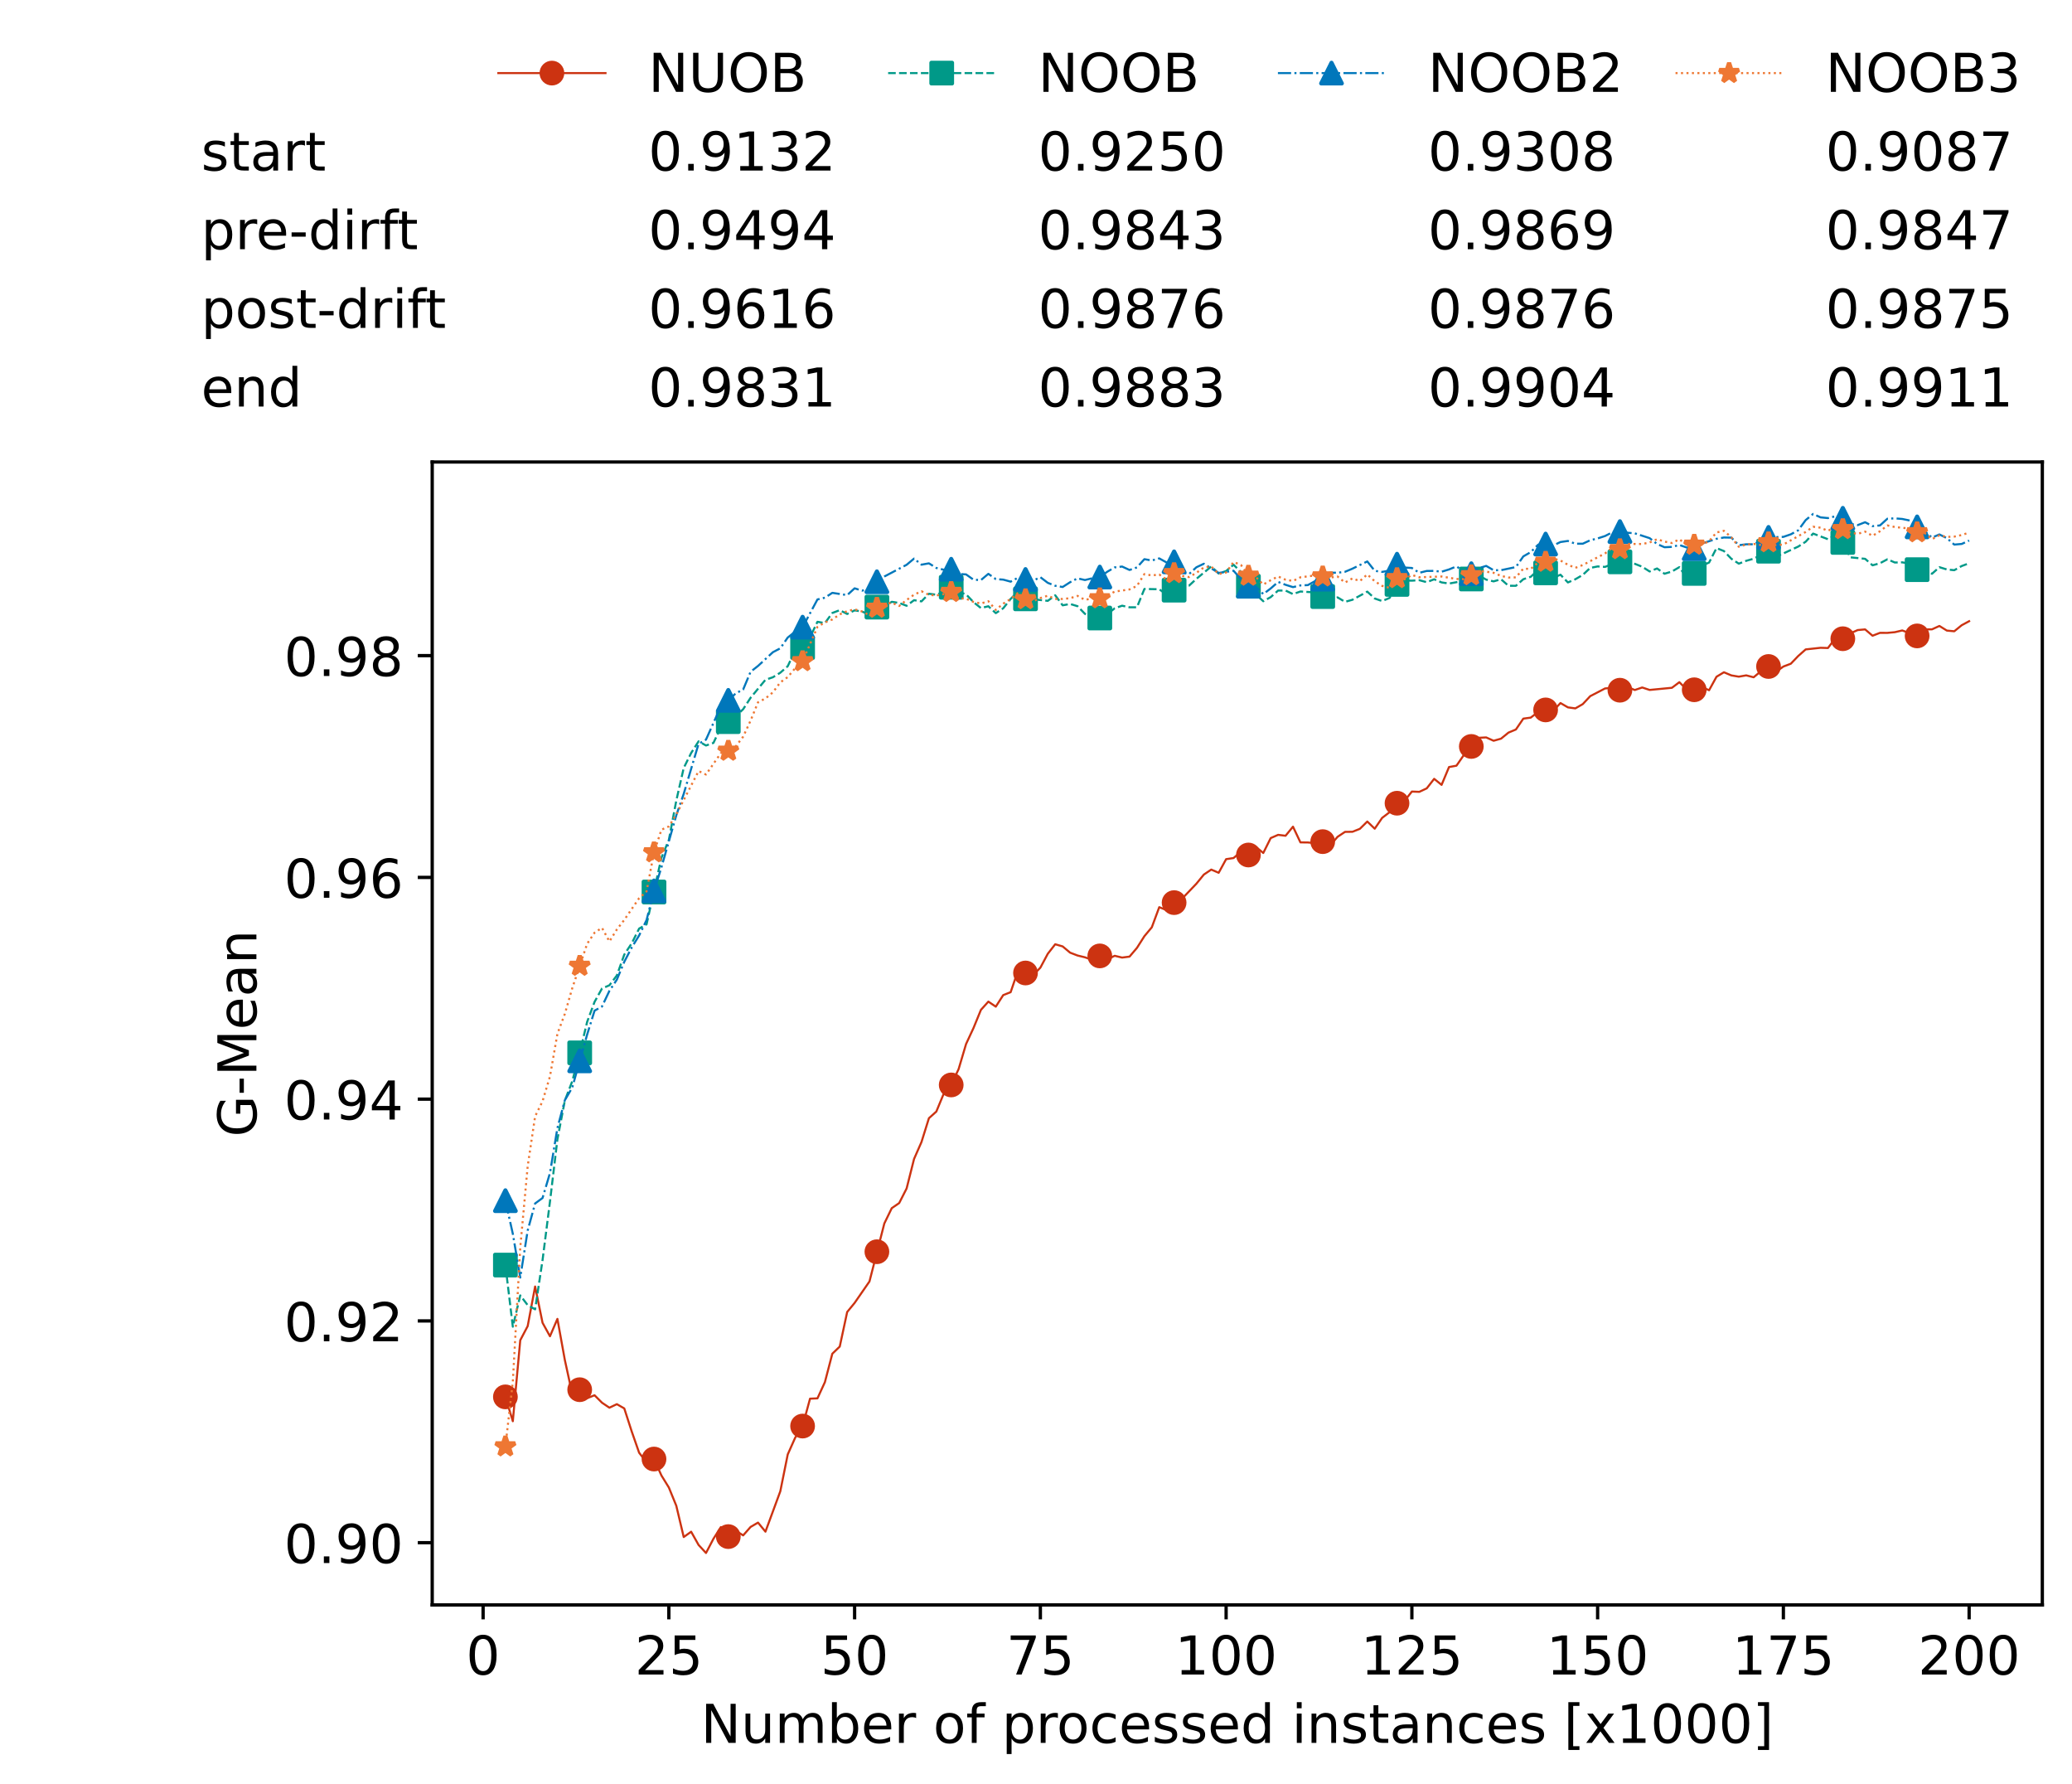 <?xml version="1.0" encoding="utf-8" standalone="no"?>
<!DOCTYPE svg PUBLIC "-//W3C//DTD SVG 1.1//EN"
  "http://www.w3.org/Graphics/SVG/1.1/DTD/svg11.dtd">
<!-- Created with matplotlib (https://matplotlib.org/) -->
<svg height="432.615pt" version="1.1" viewBox="0 0 502.65 432.615" width="502.65pt" xmlns="http://www.w3.org/2000/svg" xmlns:xlink="http://www.w3.org/1999/xlink">
 <defs>
  <style type="text/css">*{stroke-linecap:butt;stroke-linejoin:round;}</style>
 </defs>
 <g id="figure_1">
  <g id="patch_1">
   <path d="M 0 432.615 
L 502.65 432.615 
L 502.65 0 
L 0 0 
z
" style="fill:#ffffff;"/>
  </g>
  <g id="axes_1">
   <g id="patch_2">
    <path d="M 104.85 389.252 
L 495.45 389.252 
L 495.45 112.052 
L 104.85 112.052 
z
" style="fill:#ffffff;"/>
   </g>
   <g id="matplotlib.axis_1">
    <g id="xtick_1">
     <g id="line2d_1">
      <defs>
       <path d="M 0 0 
L 0 3.5 
" id="m62a6092f65" style="stroke:#000000;stroke-width:0.8;"/>
      </defs>
      <g>
       <use style="stroke:#000000;stroke-width:0.8;" x="117.197" xlink:href="#m62a6092f65" y="389.252"/>
      </g>
     </g>
     <g id="text_1">
      <!-- 0 -->
      <g transform="translate(113.061 406.13)scale(0.13 -0.13)">
       <defs>
        <path d="M 31.781 66.406 
Q 24.172 66.406 20.328 58.906 
Q 16.5 51.422 16.5 36.375 
Q 16.5 21.391 20.328 13.891 
Q 24.172 6.391 31.781 6.391 
Q 39.453 6.391 43.281 13.891 
Q 47.125 21.391 47.125 36.375 
Q 47.125 51.422 43.281 58.906 
Q 39.453 66.406 31.781 66.406 
z
M 31.781 74.219 
Q 44.047 74.219 50.516 64.516 
Q 56.984 54.828 56.984 36.375 
Q 56.984 17.969 50.516 8.266 
Q 44.047 -1.422 31.781 -1.422 
Q 19.531 -1.422 13.062 8.266 
Q 6.594 17.969 6.594 36.375 
Q 6.594 54.828 13.062 64.516 
Q 19.531 74.219 31.781 74.219 
z
" id="DejaVuSans-48"/>
       </defs>
       <use xlink:href="#DejaVuSans-48"/>
      </g>
     </g>
    </g>
    <g id="xtick_2">
     <g id="line2d_2">
      <g>
       <use style="stroke:#000000;stroke-width:0.8;" x="162.259" xlink:href="#m62a6092f65" y="389.252"/>
      </g>
     </g>
     <g id="text_2">
      <!-- 25 -->
      <g transform="translate(153.988 406.13)scale(0.13 -0.13)">
       <defs>
        <path d="M 19.188 8.297 
L 53.609 8.297 
L 53.609 0 
L 7.328 0 
L 7.328 8.297 
Q 12.938 14.109 22.625 23.891 
Q 32.328 33.688 34.812 36.531 
Q 39.547 41.844 41.422 45.531 
Q 43.312 49.219 43.312 52.781 
Q 43.312 58.594 39.234 62.25 
Q 35.156 65.922 28.609 65.922 
Q 23.969 65.922 18.812 64.312 
Q 13.672 62.703 7.812 59.422 
L 7.812 69.391 
Q 13.766 71.781 18.938 73 
Q 24.125 74.219 28.422 74.219 
Q 39.75 74.219 46.484 68.547 
Q 53.219 62.891 53.219 53.422 
Q 53.219 48.922 51.531 44.891 
Q 49.859 40.875 45.406 35.406 
Q 44.188 33.984 37.641 27.219 
Q 31.109 20.453 19.188 8.297 
z
" id="DejaVuSans-50"/>
        <path d="M 10.797 72.906 
L 49.516 72.906 
L 49.516 64.594 
L 19.828 64.594 
L 19.828 46.734 
Q 21.969 47.469 24.109 47.828 
Q 26.266 48.188 28.422 48.188 
Q 40.625 48.188 47.75 41.5 
Q 54.891 34.812 54.891 23.391 
Q 54.891 11.625 47.562 5.094 
Q 40.234 -1.422 26.906 -1.422 
Q 22.312 -1.422 17.547 -0.641 
Q 12.797 0.141 7.719 1.703 
L 7.719 11.625 
Q 12.109 9.234 16.797 8.062 
Q 21.484 6.891 26.703 6.891 
Q 35.156 6.891 40.078 11.328 
Q 45.016 15.766 45.016 23.391 
Q 45.016 31 40.078 35.438 
Q 35.156 39.891 26.703 39.891 
Q 22.75 39.891 18.812 39.016 
Q 14.891 38.141 10.797 36.281 
z
" id="DejaVuSans-53"/>
       </defs>
       <use xlink:href="#DejaVuSans-50"/>
       <use x="63.623" xlink:href="#DejaVuSans-53"/>
      </g>
     </g>
    </g>
    <g id="xtick_3">
     <g id="line2d_3">
      <g>
       <use style="stroke:#000000;stroke-width:0.8;" x="207.322" xlink:href="#m62a6092f65" y="389.252"/>
      </g>
     </g>
     <g id="text_3">
      <!-- 50 -->
      <g transform="translate(199.05 406.13)scale(0.13 -0.13)">
       <use xlink:href="#DejaVuSans-53"/>
       <use x="63.623" xlink:href="#DejaVuSans-48"/>
      </g>
     </g>
    </g>
    <g id="xtick_4">
     <g id="line2d_4">
      <g>
       <use style="stroke:#000000;stroke-width:0.8;" x="252.384" xlink:href="#m62a6092f65" y="389.252"/>
      </g>
     </g>
     <g id="text_4">
      <!-- 75 -->
      <g transform="translate(244.113 406.13)scale(0.13 -0.13)">
       <defs>
        <path d="M 8.203 72.906 
L 55.078 72.906 
L 55.078 68.703 
L 28.609 0 
L 18.312 0 
L 43.219 64.594 
L 8.203 64.594 
z
" id="DejaVuSans-55"/>
       </defs>
       <use xlink:href="#DejaVuSans-55"/>
       <use x="63.623" xlink:href="#DejaVuSans-53"/>
      </g>
     </g>
    </g>
    <g id="xtick_5">
     <g id="line2d_5">
      <g>
       <use style="stroke:#000000;stroke-width:0.8;" x="297.446" xlink:href="#m62a6092f65" y="389.252"/>
      </g>
     </g>
     <g id="text_5">
      <!-- 100 -->
      <g transform="translate(285.039 406.13)scale(0.13 -0.13)">
       <defs>
        <path d="M 12.406 8.297 
L 28.516 8.297 
L 28.516 63.922 
L 10.984 60.406 
L 10.984 69.391 
L 28.422 72.906 
L 38.281 72.906 
L 38.281 8.297 
L 54.391 8.297 
L 54.391 0 
L 12.406 0 
z
" id="DejaVuSans-49"/>
       </defs>
       <use xlink:href="#DejaVuSans-49"/>
       <use x="63.623" xlink:href="#DejaVuSans-48"/>
       <use x="127.246" xlink:href="#DejaVuSans-48"/>
      </g>
     </g>
    </g>
    <g id="xtick_6">
     <g id="line2d_6">
      <g>
       <use style="stroke:#000000;stroke-width:0.8;" x="342.509" xlink:href="#m62a6092f65" y="389.252"/>
      </g>
     </g>
     <g id="text_6">
      <!-- 125 -->
      <g transform="translate(330.102 406.13)scale(0.13 -0.13)">
       <use xlink:href="#DejaVuSans-49"/>
       <use x="63.623" xlink:href="#DejaVuSans-50"/>
       <use x="127.246" xlink:href="#DejaVuSans-53"/>
      </g>
     </g>
    </g>
    <g id="xtick_7">
     <g id="line2d_7">
      <g>
       <use style="stroke:#000000;stroke-width:0.8;" x="387.571" xlink:href="#m62a6092f65" y="389.252"/>
      </g>
     </g>
     <g id="text_7">
      <!-- 150 -->
      <g transform="translate(375.164 406.13)scale(0.13 -0.13)">
       <use xlink:href="#DejaVuSans-49"/>
       <use x="63.623" xlink:href="#DejaVuSans-53"/>
       <use x="127.246" xlink:href="#DejaVuSans-48"/>
      </g>
     </g>
    </g>
    <g id="xtick_8">
     <g id="line2d_8">
      <g>
       <use style="stroke:#000000;stroke-width:0.8;" x="432.633" xlink:href="#m62a6092f65" y="389.252"/>
      </g>
     </g>
     <g id="text_8">
      <!-- 175 -->
      <g transform="translate(420.226 406.13)scale(0.13 -0.13)">
       <use xlink:href="#DejaVuSans-49"/>
       <use x="63.623" xlink:href="#DejaVuSans-55"/>
       <use x="127.246" xlink:href="#DejaVuSans-53"/>
      </g>
     </g>
    </g>
    <g id="xtick_9">
     <g id="line2d_9">
      <g>
       <use style="stroke:#000000;stroke-width:0.8;" x="477.695" xlink:href="#m62a6092f65" y="389.252"/>
      </g>
     </g>
     <g id="text_9">
      <!-- 200 -->
      <g transform="translate(465.289 406.13)scale(0.13 -0.13)">
       <use xlink:href="#DejaVuSans-50"/>
       <use x="63.623" xlink:href="#DejaVuSans-48"/>
       <use x="127.246" xlink:href="#DejaVuSans-48"/>
      </g>
     </g>
    </g>
    <g id="text_10">
     <!-- Number of processed instances [x1000] -->
     <g transform="translate(170.025 422.711)scale(0.13 -0.13)">
      <defs>
       <path d="M 9.812 72.906 
L 23.094 72.906 
L 55.422 11.922 
L 55.422 72.906 
L 64.984 72.906 
L 64.984 0 
L 51.703 0 
L 19.391 60.984 
L 19.391 0 
L 9.812 0 
z
" id="DejaVuSans-78"/>
       <path d="M 8.5 21.578 
L 8.5 54.688 
L 17.484 54.688 
L 17.484 21.922 
Q 17.484 14.156 20.5 10.266 
Q 23.531 6.391 29.594 6.391 
Q 36.859 6.391 41.078 11.031 
Q 45.312 15.672 45.312 23.688 
L 45.312 54.688 
L 54.297 54.688 
L 54.297 0 
L 45.312 0 
L 45.312 8.406 
Q 42.047 3.422 37.719 1 
Q 33.406 -1.422 27.688 -1.422 
Q 18.266 -1.422 13.375 4.438 
Q 8.5 10.297 8.5 21.578 
z
M 31.109 56 
z
" id="DejaVuSans-117"/>
       <path d="M 52 44.188 
Q 55.375 50.25 60.062 53.125 
Q 64.75 56 71.094 56 
Q 79.641 56 84.281 50.016 
Q 88.922 44.047 88.922 33.016 
L 88.922 0 
L 79.891 0 
L 79.891 32.719 
Q 79.891 40.578 77.094 44.375 
Q 74.312 48.188 68.609 48.188 
Q 61.625 48.188 57.562 43.547 
Q 53.516 38.922 53.516 30.906 
L 53.516 0 
L 44.484 0 
L 44.484 32.719 
Q 44.484 40.625 41.703 44.406 
Q 38.922 48.188 33.109 48.188 
Q 26.219 48.188 22.156 43.531 
Q 18.109 38.875 18.109 30.906 
L 18.109 0 
L 9.078 0 
L 9.078 54.688 
L 18.109 54.688 
L 18.109 46.188 
Q 21.188 51.219 25.484 53.609 
Q 29.781 56 35.688 56 
Q 41.656 56 45.828 52.969 
Q 50 49.953 52 44.188 
z
" id="DejaVuSans-109"/>
       <path d="M 48.688 27.297 
Q 48.688 37.203 44.609 42.844 
Q 40.531 48.484 33.406 48.484 
Q 26.266 48.484 22.188 42.844 
Q 18.109 37.203 18.109 27.297 
Q 18.109 17.391 22.188 11.75 
Q 26.266 6.109 33.406 6.109 
Q 40.531 6.109 44.609 11.75 
Q 48.688 17.391 48.688 27.297 
z
M 18.109 46.391 
Q 20.953 51.266 25.266 53.625 
Q 29.594 56 35.594 56 
Q 45.562 56 51.781 48.094 
Q 58.016 40.188 58.016 27.297 
Q 58.016 14.406 51.781 6.484 
Q 45.562 -1.422 35.594 -1.422 
Q 29.594 -1.422 25.266 0.953 
Q 20.953 3.328 18.109 8.203 
L 18.109 0 
L 9.078 0 
L 9.078 75.984 
L 18.109 75.984 
z
" id="DejaVuSans-98"/>
       <path d="M 56.203 29.594 
L 56.203 25.203 
L 14.891 25.203 
Q 15.484 15.922 20.484 11.062 
Q 25.484 6.203 34.422 6.203 
Q 39.594 6.203 44.453 7.469 
Q 49.312 8.734 54.109 11.281 
L 54.109 2.781 
Q 49.266 0.734 44.188 -0.344 
Q 39.109 -1.422 33.891 -1.422 
Q 20.797 -1.422 13.156 6.188 
Q 5.516 13.812 5.516 26.812 
Q 5.516 40.234 12.766 48.109 
Q 20.016 56 32.328 56 
Q 43.359 56 49.781 48.891 
Q 56.203 41.797 56.203 29.594 
z
M 47.219 32.234 
Q 47.125 39.594 43.094 43.984 
Q 39.062 48.391 32.422 48.391 
Q 24.906 48.391 20.391 44.141 
Q 15.875 39.891 15.188 32.172 
z
" id="DejaVuSans-101"/>
       <path d="M 41.109 46.297 
Q 39.594 47.172 37.812 47.578 
Q 36.031 48 33.891 48 
Q 26.266 48 22.188 43.047 
Q 18.109 38.094 18.109 28.812 
L 18.109 0 
L 9.078 0 
L 9.078 54.688 
L 18.109 54.688 
L 18.109 46.188 
Q 20.953 51.172 25.484 53.578 
Q 30.031 56 36.531 56 
Q 37.453 56 38.578 55.875 
Q 39.703 55.766 41.062 55.516 
z
" id="DejaVuSans-114"/>
       <path id="DejaVuSans-32"/>
       <path d="M 30.609 48.391 
Q 23.391 48.391 19.188 42.75 
Q 14.984 37.109 14.984 27.297 
Q 14.984 17.484 19.156 11.844 
Q 23.344 6.203 30.609 6.203 
Q 37.797 6.203 41.984 11.859 
Q 46.188 17.531 46.188 27.297 
Q 46.188 37.016 41.984 42.703 
Q 37.797 48.391 30.609 48.391 
z
M 30.609 56 
Q 42.328 56 49.016 48.375 
Q 55.719 40.766 55.719 27.297 
Q 55.719 13.875 49.016 6.219 
Q 42.328 -1.422 30.609 -1.422 
Q 18.844 -1.422 12.172 6.219 
Q 5.516 13.875 5.516 27.297 
Q 5.516 40.766 12.172 48.375 
Q 18.844 56 30.609 56 
z
" id="DejaVuSans-111"/>
       <path d="M 37.109 75.984 
L 37.109 68.5 
L 28.516 68.5 
Q 23.688 68.5 21.797 66.547 
Q 19.922 64.594 19.922 59.516 
L 19.922 54.688 
L 34.719 54.688 
L 34.719 47.703 
L 19.922 47.703 
L 19.922 0 
L 10.891 0 
L 10.891 47.703 
L 2.297 47.703 
L 2.297 54.688 
L 10.891 54.688 
L 10.891 58.5 
Q 10.891 67.625 15.141 71.797 
Q 19.391 75.984 28.609 75.984 
z
" id="DejaVuSans-102"/>
       <path d="M 18.109 8.203 
L 18.109 -20.797 
L 9.078 -20.797 
L 9.078 54.688 
L 18.109 54.688 
L 18.109 46.391 
Q 20.953 51.266 25.266 53.625 
Q 29.594 56 35.594 56 
Q 45.562 56 51.781 48.094 
Q 58.016 40.188 58.016 27.297 
Q 58.016 14.406 51.781 6.484 
Q 45.562 -1.422 35.594 -1.422 
Q 29.594 -1.422 25.266 0.953 
Q 20.953 3.328 18.109 8.203 
z
M 48.688 27.297 
Q 48.688 37.203 44.609 42.844 
Q 40.531 48.484 33.406 48.484 
Q 26.266 48.484 22.188 42.844 
Q 18.109 37.203 18.109 27.297 
Q 18.109 17.391 22.188 11.75 
Q 26.266 6.109 33.406 6.109 
Q 40.531 6.109 44.609 11.75 
Q 48.688 17.391 48.688 27.297 
z
" id="DejaVuSans-112"/>
       <path d="M 48.781 52.594 
L 48.781 44.188 
Q 44.969 46.297 41.141 47.344 
Q 37.312 48.391 33.406 48.391 
Q 24.656 48.391 19.812 42.844 
Q 14.984 37.312 14.984 27.297 
Q 14.984 17.281 19.812 11.734 
Q 24.656 6.203 33.406 6.203 
Q 37.312 6.203 41.141 7.25 
Q 44.969 8.297 48.781 10.406 
L 48.781 2.094 
Q 45.016 0.344 40.984 -0.531 
Q 36.969 -1.422 32.422 -1.422 
Q 20.062 -1.422 12.781 6.344 
Q 5.516 14.109 5.516 27.297 
Q 5.516 40.672 12.859 48.328 
Q 20.219 56 33.016 56 
Q 37.156 56 41.109 55.141 
Q 45.062 54.297 48.781 52.594 
z
" id="DejaVuSans-99"/>
       <path d="M 44.281 53.078 
L 44.281 44.578 
Q 40.484 46.531 36.375 47.5 
Q 32.281 48.484 27.875 48.484 
Q 21.188 48.484 17.844 46.438 
Q 14.5 44.391 14.5 40.281 
Q 14.5 37.156 16.891 35.375 
Q 19.281 33.594 26.516 31.984 
L 29.594 31.297 
Q 39.156 29.25 43.188 25.516 
Q 47.219 21.781 47.219 15.094 
Q 47.219 7.469 41.188 3.016 
Q 35.156 -1.422 24.609 -1.422 
Q 20.219 -1.422 15.453 -0.562 
Q 10.688 0.297 5.422 2 
L 5.422 11.281 
Q 10.406 8.688 15.234 7.391 
Q 20.062 6.109 24.812 6.109 
Q 31.156 6.109 34.562 8.281 
Q 37.984 10.453 37.984 14.406 
Q 37.984 18.062 35.516 20.016 
Q 33.062 21.969 24.703 23.781 
L 21.578 24.516 
Q 13.234 26.266 9.516 29.906 
Q 5.812 33.547 5.812 39.891 
Q 5.812 47.609 11.281 51.797 
Q 16.75 56 26.812 56 
Q 31.781 56 36.172 55.266 
Q 40.578 54.547 44.281 53.078 
z
" id="DejaVuSans-115"/>
       <path d="M 45.406 46.391 
L 45.406 75.984 
L 54.391 75.984 
L 54.391 0 
L 45.406 0 
L 45.406 8.203 
Q 42.578 3.328 38.25 0.953 
Q 33.938 -1.422 27.875 -1.422 
Q 17.969 -1.422 11.734 6.484 
Q 5.516 14.406 5.516 27.297 
Q 5.516 40.188 11.734 48.094 
Q 17.969 56 27.875 56 
Q 33.938 56 38.25 53.625 
Q 42.578 51.266 45.406 46.391 
z
M 14.797 27.297 
Q 14.797 17.391 18.875 11.75 
Q 22.953 6.109 30.078 6.109 
Q 37.203 6.109 41.297 11.75 
Q 45.406 17.391 45.406 27.297 
Q 45.406 37.203 41.297 42.844 
Q 37.203 48.484 30.078 48.484 
Q 22.953 48.484 18.875 42.844 
Q 14.797 37.203 14.797 27.297 
z
" id="DejaVuSans-100"/>
       <path d="M 9.422 54.688 
L 18.406 54.688 
L 18.406 0 
L 9.422 0 
z
M 9.422 75.984 
L 18.406 75.984 
L 18.406 64.594 
L 9.422 64.594 
z
" id="DejaVuSans-105"/>
       <path d="M 54.891 33.016 
L 54.891 0 
L 45.906 0 
L 45.906 32.719 
Q 45.906 40.484 42.875 44.328 
Q 39.844 48.188 33.797 48.188 
Q 26.516 48.188 22.312 43.547 
Q 18.109 38.922 18.109 30.906 
L 18.109 0 
L 9.078 0 
L 9.078 54.688 
L 18.109 54.688 
L 18.109 46.188 
Q 21.344 51.125 25.703 53.562 
Q 30.078 56 35.797 56 
Q 45.219 56 50.047 50.172 
Q 54.891 44.344 54.891 33.016 
z
" id="DejaVuSans-110"/>
       <path d="M 18.312 70.219 
L 18.312 54.688 
L 36.812 54.688 
L 36.812 47.703 
L 18.312 47.703 
L 18.312 18.016 
Q 18.312 11.328 20.141 9.422 
Q 21.969 7.516 27.594 7.516 
L 36.812 7.516 
L 36.812 0 
L 27.594 0 
Q 17.188 0 13.234 3.875 
Q 9.281 7.766 9.281 18.016 
L 9.281 47.703 
L 2.688 47.703 
L 2.688 54.688 
L 9.281 54.688 
L 9.281 70.219 
z
" id="DejaVuSans-116"/>
       <path d="M 34.281 27.484 
Q 23.391 27.484 19.188 25 
Q 14.984 22.516 14.984 16.5 
Q 14.984 11.719 18.141 8.906 
Q 21.297 6.109 26.703 6.109 
Q 34.188 6.109 38.703 11.406 
Q 43.219 16.703 43.219 25.484 
L 43.219 27.484 
z
M 52.203 31.203 
L 52.203 0 
L 43.219 0 
L 43.219 8.297 
Q 40.141 3.328 35.547 0.953 
Q 30.953 -1.422 24.312 -1.422 
Q 15.922 -1.422 10.953 3.297 
Q 6 8.016 6 15.922 
Q 6 25.141 12.172 29.828 
Q 18.359 34.516 30.609 34.516 
L 43.219 34.516 
L 43.219 35.406 
Q 43.219 41.609 39.141 45 
Q 35.062 48.391 27.688 48.391 
Q 23 48.391 18.547 47.266 
Q 14.109 46.141 10.016 43.891 
L 10.016 52.203 
Q 14.938 54.109 19.578 55.047 
Q 24.219 56 28.609 56 
Q 40.484 56 46.344 49.844 
Q 52.203 43.703 52.203 31.203 
z
" id="DejaVuSans-97"/>
       <path d="M 8.594 75.984 
L 29.297 75.984 
L 29.297 69 
L 17.578 69 
L 17.578 -6.203 
L 29.297 -6.203 
L 29.297 -13.188 
L 8.594 -13.188 
z
" id="DejaVuSans-91"/>
       <path d="M 54.891 54.688 
L 35.109 28.078 
L 55.906 0 
L 45.312 0 
L 29.391 21.484 
L 13.484 0 
L 2.875 0 
L 24.125 28.609 
L 4.688 54.688 
L 15.281 54.688 
L 29.781 35.203 
L 44.281 54.688 
z
" id="DejaVuSans-120"/>
       <path d="M 30.422 75.984 
L 30.422 -13.188 
L 9.719 -13.188 
L 9.719 -6.203 
L 21.391 -6.203 
L 21.391 69 
L 9.719 69 
L 9.719 75.984 
z
" id="DejaVuSans-93"/>
      </defs>
      <use xlink:href="#DejaVuSans-78"/>
      <use x="74.805" xlink:href="#DejaVuSans-117"/>
      <use x="138.184" xlink:href="#DejaVuSans-109"/>
      <use x="235.596" xlink:href="#DejaVuSans-98"/>
      <use x="299.072" xlink:href="#DejaVuSans-101"/>
      <use x="360.596" xlink:href="#DejaVuSans-114"/>
      <use x="401.709" xlink:href="#DejaVuSans-32"/>
      <use x="433.496" xlink:href="#DejaVuSans-111"/>
      <use x="494.678" xlink:href="#DejaVuSans-102"/>
      <use x="529.883" xlink:href="#DejaVuSans-32"/>
      <use x="561.67" xlink:href="#DejaVuSans-112"/>
      <use x="625.146" xlink:href="#DejaVuSans-114"/>
      <use x="664.01" xlink:href="#DejaVuSans-111"/>
      <use x="725.191" xlink:href="#DejaVuSans-99"/>
      <use x="780.172" xlink:href="#DejaVuSans-101"/>
      <use x="841.695" xlink:href="#DejaVuSans-115"/>
      <use x="893.795" xlink:href="#DejaVuSans-115"/>
      <use x="945.895" xlink:href="#DejaVuSans-101"/>
      <use x="1007.418" xlink:href="#DejaVuSans-100"/>
      <use x="1070.895" xlink:href="#DejaVuSans-32"/>
      <use x="1102.682" xlink:href="#DejaVuSans-105"/>
      <use x="1130.465" xlink:href="#DejaVuSans-110"/>
      <use x="1193.844" xlink:href="#DejaVuSans-115"/>
      <use x="1245.943" xlink:href="#DejaVuSans-116"/>
      <use x="1285.152" xlink:href="#DejaVuSans-97"/>
      <use x="1346.432" xlink:href="#DejaVuSans-110"/>
      <use x="1409.811" xlink:href="#DejaVuSans-99"/>
      <use x="1464.791" xlink:href="#DejaVuSans-101"/>
      <use x="1526.314" xlink:href="#DejaVuSans-115"/>
      <use x="1578.414" xlink:href="#DejaVuSans-32"/>
      <use x="1610.201" xlink:href="#DejaVuSans-91"/>
      <use x="1649.215" xlink:href="#DejaVuSans-120"/>
      <use x="1708.395" xlink:href="#DejaVuSans-49"/>
      <use x="1772.018" xlink:href="#DejaVuSans-48"/>
      <use x="1835.641" xlink:href="#DejaVuSans-48"/>
      <use x="1899.264" xlink:href="#DejaVuSans-48"/>
      <use x="1962.887" xlink:href="#DejaVuSans-93"/>
     </g>
    </g>
   </g>
   <g id="matplotlib.axis_2">
    <g id="ytick_1">
     <g id="line2d_10">
      <defs>
       <path d="M 0 0 
L -3.5 0 
" id="mcdc0487df7" style="stroke:#000000;stroke-width:0.8;"/>
      </defs>
      <g>
       <use style="stroke:#000000;stroke-width:0.8;" x="104.85" xlink:href="#mcdc0487df7" y="374.152"/>
      </g>
     </g>
     <g id="text_11">
      <!-- 0.90 -->
      <g transform="translate(68.905 379.091)scale(0.13 -0.13)">
       <defs>
        <path d="M 10.688 12.406 
L 21 12.406 
L 21 0 
L 10.688 0 
z
" id="DejaVuSans-46"/>
        <path d="M 10.984 1.516 
L 10.984 10.5 
Q 14.703 8.734 18.5 7.812 
Q 22.312 6.891 25.984 6.891 
Q 35.75 6.891 40.891 13.453 
Q 46.047 20.016 46.781 33.406 
Q 43.953 29.203 39.594 26.953 
Q 35.25 24.703 29.984 24.703 
Q 19.047 24.703 12.672 31.312 
Q 6.297 37.938 6.297 49.422 
Q 6.297 60.641 12.938 67.422 
Q 19.578 74.219 30.609 74.219 
Q 43.266 74.219 49.922 64.516 
Q 56.594 54.828 56.594 36.375 
Q 56.594 19.141 48.406 8.859 
Q 40.234 -1.422 26.422 -1.422 
Q 22.703 -1.422 18.891 -0.688 
Q 15.094 0.047 10.984 1.516 
z
M 30.609 32.422 
Q 37.25 32.422 41.125 36.953 
Q 45.016 41.5 45.016 49.422 
Q 45.016 57.281 41.125 61.844 
Q 37.25 66.406 30.609 66.406 
Q 23.969 66.406 20.094 61.844 
Q 16.219 57.281 16.219 49.422 
Q 16.219 41.5 20.094 36.953 
Q 23.969 32.422 30.609 32.422 
z
" id="DejaVuSans-57"/>
       </defs>
       <use xlink:href="#DejaVuSans-48"/>
       <use x="63.623" xlink:href="#DejaVuSans-46"/>
       <use x="95.41" xlink:href="#DejaVuSans-57"/>
       <use x="159.033" xlink:href="#DejaVuSans-48"/>
      </g>
     </g>
    </g>
    <g id="ytick_2">
     <g id="line2d_11">
      <g>
       <use style="stroke:#000000;stroke-width:0.8;" x="104.85" xlink:href="#mcdc0487df7" y="320.368"/>
      </g>
     </g>
     <g id="text_12">
      <!-- 0.92 -->
      <g transform="translate(68.905 325.307)scale(0.13 -0.13)">
       <use xlink:href="#DejaVuSans-48"/>
       <use x="63.623" xlink:href="#DejaVuSans-46"/>
       <use x="95.41" xlink:href="#DejaVuSans-57"/>
       <use x="159.033" xlink:href="#DejaVuSans-50"/>
      </g>
     </g>
    </g>
    <g id="ytick_3">
     <g id="line2d_12">
      <g>
       <use style="stroke:#000000;stroke-width:0.8;" x="104.85" xlink:href="#mcdc0487df7" y="266.583"/>
      </g>
     </g>
     <g id="text_13">
      <!-- 0.94 -->
      <g transform="translate(68.905 271.522)scale(0.13 -0.13)">
       <defs>
        <path d="M 37.797 64.312 
L 12.891 25.391 
L 37.797 25.391 
z
M 35.203 72.906 
L 47.609 72.906 
L 47.609 25.391 
L 58.016 25.391 
L 58.016 17.188 
L 47.609 17.188 
L 47.609 0 
L 37.797 0 
L 37.797 17.188 
L 4.891 17.188 
L 4.891 26.703 
z
" id="DejaVuSans-52"/>
       </defs>
       <use xlink:href="#DejaVuSans-48"/>
       <use x="63.623" xlink:href="#DejaVuSans-46"/>
       <use x="95.41" xlink:href="#DejaVuSans-57"/>
       <use x="159.033" xlink:href="#DejaVuSans-52"/>
      </g>
     </g>
    </g>
    <g id="ytick_4">
     <g id="line2d_13">
      <g>
       <use style="stroke:#000000;stroke-width:0.8;" x="104.85" xlink:href="#mcdc0487df7" y="212.798"/>
      </g>
     </g>
     <g id="text_14">
      <!-- 0.96 -->
      <g transform="translate(68.905 217.737)scale(0.13 -0.13)">
       <defs>
        <path d="M 33.016 40.375 
Q 26.375 40.375 22.484 35.828 
Q 18.609 31.297 18.609 23.391 
Q 18.609 15.531 22.484 10.953 
Q 26.375 6.391 33.016 6.391 
Q 39.656 6.391 43.531 10.953 
Q 47.406 15.531 47.406 23.391 
Q 47.406 31.297 43.531 35.828 
Q 39.656 40.375 33.016 40.375 
z
M 52.594 71.297 
L 52.594 62.312 
Q 48.875 64.062 45.094 64.984 
Q 41.312 65.922 37.594 65.922 
Q 27.828 65.922 22.672 59.328 
Q 17.531 52.734 16.797 39.406 
Q 19.672 43.656 24.016 45.922 
Q 28.375 48.188 33.594 48.188 
Q 44.578 48.188 50.953 41.516 
Q 57.328 34.859 57.328 23.391 
Q 57.328 12.156 50.688 5.359 
Q 44.047 -1.422 33.016 -1.422 
Q 20.359 -1.422 13.672 8.266 
Q 6.984 17.969 6.984 36.375 
Q 6.984 53.656 15.188 63.938 
Q 23.391 74.219 37.203 74.219 
Q 40.922 74.219 44.703 73.484 
Q 48.484 72.75 52.594 71.297 
z
" id="DejaVuSans-54"/>
       </defs>
       <use xlink:href="#DejaVuSans-48"/>
       <use x="63.623" xlink:href="#DejaVuSans-46"/>
       <use x="95.41" xlink:href="#DejaVuSans-57"/>
       <use x="159.033" xlink:href="#DejaVuSans-54"/>
      </g>
     </g>
    </g>
    <g id="ytick_5">
     <g id="line2d_14">
      <g>
       <use style="stroke:#000000;stroke-width:0.8;" x="104.85" xlink:href="#mcdc0487df7" y="159.014"/>
      </g>
     </g>
     <g id="text_15">
      <!-- 0.98 -->
      <g transform="translate(68.905 163.953)scale(0.13 -0.13)">
       <defs>
        <path d="M 31.781 34.625 
Q 24.75 34.625 20.719 30.859 
Q 16.703 27.094 16.703 20.516 
Q 16.703 13.922 20.719 10.156 
Q 24.75 6.391 31.781 6.391 
Q 38.812 6.391 42.859 10.172 
Q 46.922 13.969 46.922 20.516 
Q 46.922 27.094 42.891 30.859 
Q 38.875 34.625 31.781 34.625 
z
M 21.922 38.812 
Q 15.578 40.375 12.031 44.719 
Q 8.5 49.078 8.5 55.328 
Q 8.5 64.062 14.719 69.141 
Q 20.953 74.219 31.781 74.219 
Q 42.672 74.219 48.875 69.141 
Q 55.078 64.062 55.078 55.328 
Q 55.078 49.078 51.531 44.719 
Q 48 40.375 41.703 38.812 
Q 48.828 37.156 52.797 32.312 
Q 56.781 27.484 56.781 20.516 
Q 56.781 9.906 50.312 4.234 
Q 43.844 -1.422 31.781 -1.422 
Q 19.734 -1.422 13.25 4.234 
Q 6.781 9.906 6.781 20.516 
Q 6.781 27.484 10.781 32.312 
Q 14.797 37.156 21.922 38.812 
z
M 18.312 54.391 
Q 18.312 48.734 21.844 45.562 
Q 25.391 42.391 31.781 42.391 
Q 38.141 42.391 41.719 45.562 
Q 45.312 48.734 45.312 54.391 
Q 45.312 60.062 41.719 63.234 
Q 38.141 66.406 31.781 66.406 
Q 25.391 66.406 21.844 63.234 
Q 18.312 60.062 18.312 54.391 
z
" id="DejaVuSans-56"/>
       </defs>
       <use xlink:href="#DejaVuSans-48"/>
       <use x="63.623" xlink:href="#DejaVuSans-46"/>
       <use x="95.41" xlink:href="#DejaVuSans-57"/>
       <use x="159.033" xlink:href="#DejaVuSans-56"/>
      </g>
     </g>
    </g>
    <g id="text_16">
     <!-- G-Mean -->
     <g transform="translate(62.201 275.744)rotate(-90)scale(0.13 -0.13)">
      <defs>
       <path d="M 59.516 10.406 
L 59.516 29.984 
L 43.406 29.984 
L 43.406 38.094 
L 69.281 38.094 
L 69.281 6.781 
Q 63.578 2.734 56.688 0.656 
Q 49.812 -1.422 42 -1.422 
Q 24.906 -1.422 15.25 8.562 
Q 5.609 18.562 5.609 36.375 
Q 5.609 54.25 15.25 64.234 
Q 24.906 74.219 42 74.219 
Q 49.125 74.219 55.547 72.453 
Q 61.969 70.703 67.391 67.281 
L 67.391 56.781 
Q 61.922 61.422 55.766 63.766 
Q 49.609 66.109 42.828 66.109 
Q 29.438 66.109 22.719 58.641 
Q 16.016 51.172 16.016 36.375 
Q 16.016 21.625 22.719 14.156 
Q 29.438 6.688 42.828 6.688 
Q 48.047 6.688 52.141 7.594 
Q 56.25 8.5 59.516 10.406 
z
" id="DejaVuSans-71"/>
       <path d="M 4.891 31.391 
L 31.203 31.391 
L 31.203 23.391 
L 4.891 23.391 
z
" id="DejaVuSans-45"/>
       <path d="M 9.812 72.906 
L 24.516 72.906 
L 43.109 23.297 
L 61.812 72.906 
L 76.516 72.906 
L 76.516 0 
L 66.891 0 
L 66.891 64.016 
L 48.094 14.016 
L 38.188 14.016 
L 19.391 64.016 
L 19.391 0 
L 9.812 0 
z
" id="DejaVuSans-77"/>
      </defs>
      <use xlink:href="#DejaVuSans-71"/>
      <use x="77.49" xlink:href="#DejaVuSans-45"/>
      <use x="113.574" xlink:href="#DejaVuSans-77"/>
      <use x="199.854" xlink:href="#DejaVuSans-101"/>
      <use x="261.377" xlink:href="#DejaVuSans-97"/>
      <use x="322.656" xlink:href="#DejaVuSans-110"/>
     </g>
    </g>
   </g>
   <g id="line2d_15"/>
   <g id="line2d_16"/>
   <g id="line2d_17"/>
   <g id="line2d_18"/>
   <g id="line2d_19"/>
   <g id="line2d_20">
    <path clip-path="url(#pabcfd79831)" d="M 122.605 338.789 
L 124.407 344.693 
L 126.21 325.053 
L 128.012 321.623 
L 129.815 312.022 
L 131.617 320.822 
L 133.419 324.089 
L 135.222 319.876 
L 137.024 329.838 
L 138.827 338.106 
L 140.629 337.051 
L 142.432 339.11 
L 144.234 338.397 
L 146.037 340.202 
L 147.839 341.415 
L 149.642 340.557 
L 151.444 341.589 
L 153.247 347.171 
L 155.049 352.341 
L 156.852 354.668 
L 158.654 353.867 
L 160.457 357.854 
L 162.259 360.772 
L 164.062 365.194 
L 165.864 372.784 
L 167.667 371.496 
L 169.469 374.704 
L 171.272 376.652 
L 173.074 373.209 
L 174.877 370.37 
L 176.679 372.678 
L 178.482 371.25 
L 180.284 372.381 
L 182.087 370.337 
L 183.889 369.283 
L 185.692 371.481 
L 189.297 361.685 
L 191.099 352.747 
L 192.902 348.699 
L 194.704 345.87 
L 196.507 339.226 
L 198.309 339.149 
L 200.112 335.219 
L 201.914 328.322 
L 203.717 326.589 
L 205.519 318.201 
L 207.322 316.003 
L 210.927 310.796 
L 214.532 296.729 
L 216.334 293.02 
L 218.137 291.782 
L 219.939 288.238 
L 221.742 281.085 
L 223.544 276.981 
L 225.347 271.206 
L 227.149 269.585 
L 228.952 265.229 
L 230.754 263.135 
L 232.557 259.281 
L 234.359 253.208 
L 236.162 249.332 
L 237.964 244.929 
L 239.767 242.927 
L 241.569 244.147 
L 243.372 241.346 
L 245.174 240.637 
L 246.976 235.359 
L 250.581 236.566 
L 252.384 234.693 
L 254.186 231.32 
L 255.989 229.013 
L 257.791 229.538 
L 259.594 231.05 
L 261.396 231.742 
L 263.199 232.18 
L 265.001 232.803 
L 266.804 231.841 
L 268.606 232.696 
L 270.409 231.813 
L 272.211 232.242 
L 274.014 232.013 
L 275.816 229.894 
L 277.619 227.059 
L 279.421 224.897 
L 281.224 220.021 
L 283.026 220.746 
L 284.829 218.916 
L 286.631 218.097 
L 290.236 214.325 
L 292.039 212.118 
L 293.841 210.905 
L 295.644 211.679 
L 297.446 208.376 
L 299.249 208.105 
L 301.051 206.584 
L 302.854 207.367 
L 304.656 205.382 
L 306.459 206.881 
L 308.261 203.263 
L 310.064 202.479 
L 311.866 202.701 
L 313.669 200.497 
L 315.471 204.307 
L 317.274 204.328 
L 319.076 204.481 
L 320.879 204.126 
L 322.681 205.042 
L 324.484 202.954 
L 326.286 201.759 
L 328.089 201.734 
L 329.891 201.023 
L 331.694 199.248 
L 333.496 200.99 
L 335.299 198.358 
L 337.101 196.983 
L 338.904 194.806 
L 340.706 194.256 
L 342.509 191.979 
L 344.311 192.05 
L 346.114 191.205 
L 347.916 188.895 
L 349.719 190.357 
L 351.521 186.034 
L 353.324 185.707 
L 355.126 183.105 
L 358.731 178.939 
L 360.533 178.848 
L 362.336 179.659 
L 364.138 179.152 
L 365.941 177.684 
L 367.743 176.929 
L 369.546 174.292 
L 371.348 174.045 
L 373.151 172.657 
L 374.953 172.179 
L 376.756 172.437 
L 378.558 170.513 
L 380.361 171.56 
L 382.163 171.808 
L 383.966 170.772 
L 385.768 168.846 
L 389.373 166.973 
L 391.176 166.816 
L 392.978 167.401 
L 394.781 166.596 
L 396.583 167.352 
L 398.386 166.738 
L 400.188 167.334 
L 405.596 166.812 
L 407.398 165.453 
L 409.201 167.262 
L 411.003 167.296 
L 412.806 166.578 
L 414.608 167.408 
L 416.411 164.133 
L 418.213 163.047 
L 420.016 163.81 
L 421.818 164.113 
L 423.621 163.801 
L 425.423 164.262 
L 427.226 162.746 
L 429.028 161.646 
L 430.831 162.941 
L 432.633 161.656 
L 434.436 160.976 
L 436.238 159.099 
L 438.041 157.505 
L 441.646 157.112 
L 443.448 157.164 
L 445.251 154.768 
L 447.053 154.913 
L 448.856 153.617 
L 450.658 152.813 
L 452.461 152.65 
L 454.263 154.184 
L 456.066 153.488 
L 457.868 153.493 
L 459.671 153.325 
L 461.473 152.905 
L 465.078 154.232 
L 466.881 152.655 
L 468.683 152.636 
L 470.485 151.816 
L 472.288 152.936 
L 474.09 153.105 
L 475.893 151.635 
L 477.695 150.663 
L 477.695 150.663 
" style="fill:none;stroke:#cc3311;stroke-linecap:square;stroke-width:0.5;"/>
    <defs>
     <path d="M 0 2.5 
C 0.663 2.5 1.299 2.237 1.768 1.768 
C 2.237 1.299 2.5 0.663 2.5 0 
C 2.5 -0.663 2.237 -1.299 1.768 -1.768 
C 1.299 -2.237 0.663 -2.5 0 -2.5 
C -0.663 -2.5 -1.299 -2.237 -1.768 -1.768 
C -2.237 -1.299 -2.5 -0.663 -2.5 0 
C -2.5 0.663 -2.237 1.299 -1.768 1.768 
C -1.299 2.237 -0.663 2.5 0 2.5 
z
" id="mc82f5d69ad" style="stroke:#cc3311;"/>
    </defs>
    <g clip-path="url(#pabcfd79831)">
     <use style="fill:#cc3311;stroke:#cc3311;" x="122.605" xlink:href="#mc82f5d69ad" y="338.789"/>
     <use style="fill:#cc3311;stroke:#cc3311;" x="140.629" xlink:href="#mc82f5d69ad" y="337.051"/>
     <use style="fill:#cc3311;stroke:#cc3311;" x="158.654" xlink:href="#mc82f5d69ad" y="353.867"/>
     <use style="fill:#cc3311;stroke:#cc3311;" x="176.679" xlink:href="#mc82f5d69ad" y="372.678"/>
     <use style="fill:#cc3311;stroke:#cc3311;" x="194.704" xlink:href="#mc82f5d69ad" y="345.87"/>
     <use style="fill:#cc3311;stroke:#cc3311;" x="212.729" xlink:href="#mc82f5d69ad" y="303.588"/>
     <use style="fill:#cc3311;stroke:#cc3311;" x="230.754" xlink:href="#mc82f5d69ad" y="263.135"/>
     <use style="fill:#cc3311;stroke:#cc3311;" x="248.779" xlink:href="#mc82f5d69ad" y="235.982"/>
     <use style="fill:#cc3311;stroke:#cc3311;" x="266.804" xlink:href="#mc82f5d69ad" y="231.841"/>
     <use style="fill:#cc3311;stroke:#cc3311;" x="284.829" xlink:href="#mc82f5d69ad" y="218.916"/>
     <use style="fill:#cc3311;stroke:#cc3311;" x="302.854" xlink:href="#mc82f5d69ad" y="207.367"/>
     <use style="fill:#cc3311;stroke:#cc3311;" x="320.879" xlink:href="#mc82f5d69ad" y="204.126"/>
     <use style="fill:#cc3311;stroke:#cc3311;" x="338.904" xlink:href="#mc82f5d69ad" y="194.806"/>
     <use style="fill:#cc3311;stroke:#cc3311;" x="356.928" xlink:href="#mc82f5d69ad" y="181.038"/>
     <use style="fill:#cc3311;stroke:#cc3311;" x="374.953" xlink:href="#mc82f5d69ad" y="172.179"/>
     <use style="fill:#cc3311;stroke:#cc3311;" x="392.978" xlink:href="#mc82f5d69ad" y="167.401"/>
     <use style="fill:#cc3311;stroke:#cc3311;" x="411.003" xlink:href="#mc82f5d69ad" y="167.296"/>
     <use style="fill:#cc3311;stroke:#cc3311;" x="429.028" xlink:href="#mc82f5d69ad" y="161.646"/>
     <use style="fill:#cc3311;stroke:#cc3311;" x="447.053" xlink:href="#mc82f5d69ad" y="154.913"/>
     <use style="fill:#cc3311;stroke:#cc3311;" x="465.078" xlink:href="#mc82f5d69ad" y="154.232"/>
    </g>
   </g>
   <g id="line2d_21"/>
   <g id="line2d_22"/>
   <g id="line2d_23"/>
   <g id="line2d_24"/>
   <g id="line2d_25">
    <path clip-path="url(#pabcfd79831)" d="M 122.605 306.823 
L 124.407 321.77 
L 126.21 314.179 
L 128.012 316.548 
L 129.815 317.559 
L 131.617 305.62 
L 133.419 291.424 
L 135.222 276.34 
L 137.024 266.932 
L 138.827 262.226 
L 140.629 255.355 
L 142.432 247.848 
L 144.234 242.993 
L 146.037 239.742 
L 147.839 238.962 
L 149.642 236.586 
L 151.444 231.523 
L 153.247 228.794 
L 155.049 225.212 
L 156.852 224.181 
L 160.457 208.034 
L 162.259 203.711 
L 164.062 194.176 
L 165.864 186.259 
L 167.667 182.625 
L 169.469 179.803 
L 171.272 180.809 
L 173.074 180.182 
L 174.877 176.394 
L 178.482 173.718 
L 180.284 172.006 
L 182.087 169.23 
L 185.692 164.866 
L 187.494 164.258 
L 189.297 163.151 
L 191.099 161.577 
L 192.902 157.745 
L 194.704 157.066 
L 196.507 154.54 
L 198.309 150.807 
L 200.112 151.121 
L 201.914 148.669 
L 203.717 147.986 
L 205.519 148.909 
L 207.322 148.036 
L 209.124 148.316 
L 210.927 149.106 
L 212.729 147.242 
L 214.532 147.053 
L 216.334 145.956 
L 218.137 146.238 
L 219.939 146.921 
L 221.742 145.566 
L 223.544 145.853 
L 225.347 144.004 
L 227.149 144.236 
L 228.952 143.55 
L 230.754 142.429 
L 232.557 143.582 
L 234.359 144.143 
L 236.162 146.04 
L 237.964 147.473 
L 239.767 147.035 
L 241.569 148.704 
L 243.372 147.531 
L 245.174 145.264 
L 246.976 143.433 
L 248.779 145.24 
L 250.581 145.329 
L 254.186 145.726 
L 255.989 144.38 
L 257.791 146.811 
L 259.594 146.48 
L 261.396 147.019 
L 263.199 148.879 
L 265.001 149.812 
L 266.804 149.891 
L 268.606 148.987 
L 270.409 147.538 
L 272.211 146.905 
L 274.014 147.291 
L 275.816 147.288 
L 277.619 142.844 
L 281.224 142.914 
L 283.026 144.214 
L 284.829 143.126 
L 286.631 142.263 
L 288.434 142.06 
L 290.236 140.391 
L 293.841 137.399 
L 295.644 139.099 
L 297.446 138.498 
L 299.249 136.966 
L 301.051 138.746 
L 302.854 142.182 
L 304.656 144.147 
L 306.459 145.819 
L 308.261 144.822 
L 310.064 143.225 
L 311.866 143.225 
L 313.669 144.09 
L 315.471 143.46 
L 319.076 143.683 
L 322.681 145.575 
L 324.484 144.885 
L 326.286 145.969 
L 328.089 145.465 
L 331.694 143.492 
L 333.496 145.155 
L 335.299 145.782 
L 337.101 145.018 
L 338.904 141.737 
L 340.706 140.794 
L 342.509 140.832 
L 344.311 140.718 
L 346.114 141.201 
L 347.916 140.498 
L 349.719 141.254 
L 351.521 141.531 
L 355.126 140.877 
L 356.928 140.427 
L 358.731 139.542 
L 360.533 140.581 
L 362.336 141.002 
L 364.138 140.491 
L 365.941 142.067 
L 367.743 142.073 
L 369.546 140.484 
L 371.348 139.889 
L 373.151 138.236 
L 374.953 138.932 
L 376.756 140.177 
L 378.558 139.389 
L 380.361 141.265 
L 382.163 140.486 
L 383.966 139.435 
L 385.768 137.742 
L 387.571 137.381 
L 389.373 137.49 
L 391.176 136.789 
L 392.978 136.261 
L 394.781 136.023 
L 398.386 137.455 
L 400.188 138.604 
L 401.991 137.871 
L 403.793 139.153 
L 405.596 138.608 
L 407.398 137.551 
L 409.201 140.139 
L 411.003 139.072 
L 412.806 137.221 
L 414.608 136.438 
L 416.411 132.931 
L 418.213 133.651 
L 420.016 135.523 
L 421.818 136.704 
L 423.621 136.012 
L 425.423 135.505 
L 429.028 133.686 
L 430.831 135.064 
L 436.238 132.561 
L 438.041 131.386 
L 439.843 129.41 
L 443.448 130.778 
L 445.251 129.816 
L 447.053 131.554 
L 448.856 135.165 
L 452.461 135.536 
L 454.263 137.104 
L 456.066 136.605 
L 457.868 135.644 
L 459.671 136.427 
L 461.473 136.39 
L 463.276 136.692 
L 465.078 138.16 
L 466.881 138.42 
L 468.683 139.156 
L 470.485 137.559 
L 472.288 138.112 
L 474.09 138.292 
L 475.893 137.281 
L 477.695 136.608 
L 477.695 136.608 
" style="fill:none;stroke:#009988;stroke-dasharray:1.85,0.8;stroke-dashoffset:0;stroke-width:0.5;"/>
    <defs>
     <path d="M -2.5 2.5 
L 2.5 2.5 
L 2.5 -2.5 
L -2.5 -2.5 
z
" id="m1e9cf15981" style="stroke:#009988;stroke-linejoin:miter;"/>
    </defs>
    <g clip-path="url(#pabcfd79831)">
     <use style="fill:#009988;stroke:#009988;stroke-linejoin:miter;" x="122.605" xlink:href="#m1e9cf15981" y="306.823"/>
     <use style="fill:#009988;stroke:#009988;stroke-linejoin:miter;" x="140.629" xlink:href="#m1e9cf15981" y="255.355"/>
     <use style="fill:#009988;stroke:#009988;stroke-linejoin:miter;" x="158.654" xlink:href="#m1e9cf15981" y="216.341"/>
     <use style="fill:#009988;stroke:#009988;stroke-linejoin:miter;" x="176.679" xlink:href="#m1e9cf15981" y="175.013"/>
     <use style="fill:#009988;stroke:#009988;stroke-linejoin:miter;" x="194.704" xlink:href="#m1e9cf15981" y="157.066"/>
     <use style="fill:#009988;stroke:#009988;stroke-linejoin:miter;" x="212.729" xlink:href="#m1e9cf15981" y="147.242"/>
     <use style="fill:#009988;stroke:#009988;stroke-linejoin:miter;" x="230.754" xlink:href="#m1e9cf15981" y="142.429"/>
     <use style="fill:#009988;stroke:#009988;stroke-linejoin:miter;" x="248.779" xlink:href="#m1e9cf15981" y="145.24"/>
     <use style="fill:#009988;stroke:#009988;stroke-linejoin:miter;" x="266.804" xlink:href="#m1e9cf15981" y="149.891"/>
     <use style="fill:#009988;stroke:#009988;stroke-linejoin:miter;" x="284.829" xlink:href="#m1e9cf15981" y="143.126"/>
     <use style="fill:#009988;stroke:#009988;stroke-linejoin:miter;" x="302.854" xlink:href="#m1e9cf15981" y="142.182"/>
     <use style="fill:#009988;stroke:#009988;stroke-linejoin:miter;" x="320.879" xlink:href="#m1e9cf15981" y="144.679"/>
     <use style="fill:#009988;stroke:#009988;stroke-linejoin:miter;" x="338.904" xlink:href="#m1e9cf15981" y="141.737"/>
     <use style="fill:#009988;stroke:#009988;stroke-linejoin:miter;" x="356.928" xlink:href="#m1e9cf15981" y="140.427"/>
     <use style="fill:#009988;stroke:#009988;stroke-linejoin:miter;" x="374.953" xlink:href="#m1e9cf15981" y="138.932"/>
     <use style="fill:#009988;stroke:#009988;stroke-linejoin:miter;" x="392.978" xlink:href="#m1e9cf15981" y="136.261"/>
     <use style="fill:#009988;stroke:#009988;stroke-linejoin:miter;" x="411.003" xlink:href="#m1e9cf15981" y="139.072"/>
     <use style="fill:#009988;stroke:#009988;stroke-linejoin:miter;" x="429.028" xlink:href="#m1e9cf15981" y="133.686"/>
     <use style="fill:#009988;stroke:#009988;stroke-linejoin:miter;" x="447.053" xlink:href="#m1e9cf15981" y="131.554"/>
     <use style="fill:#009988;stroke:#009988;stroke-linejoin:miter;" x="465.078" xlink:href="#m1e9cf15981" y="138.16"/>
    </g>
   </g>
   <g id="line2d_26"/>
   <g id="line2d_27"/>
   <g id="line2d_28"/>
   <g id="line2d_29"/>
   <g id="line2d_30">
    <path clip-path="url(#pabcfd79831)" d="M 122.605 291.202 
L 124.407 299.238 
L 126.21 309.853 
L 128.012 298.429 
L 129.815 291.879 
L 131.617 290.557 
L 133.419 284.506 
L 135.222 273.599 
L 137.024 266.835 
L 138.827 263.767 
L 142.432 250.933 
L 144.234 245.123 
L 146.037 244.114 
L 147.839 240.312 
L 149.642 237.598 
L 151.444 233.271 
L 153.247 229.804 
L 155.049 226.878 
L 156.852 223.141 
L 158.654 216.072 
L 160.457 210.354 
L 164.062 197.734 
L 165.864 192.539 
L 169.469 180.396 
L 171.272 179.382 
L 174.877 171.316 
L 176.679 169.86 
L 178.482 168.16 
L 180.284 167.232 
L 182.087 162.927 
L 183.889 161.513 
L 187.494 158.183 
L 189.297 157.234 
L 191.099 154.621 
L 192.902 153.183 
L 194.704 152.108 
L 198.309 145.385 
L 200.112 144.966 
L 201.914 143.783 
L 205.519 144.338 
L 207.322 142.688 
L 209.124 143.246 
L 210.927 142.879 
L 212.729 141.092 
L 214.532 139.828 
L 218.137 137.929 
L 219.939 136.981 
L 221.742 135.476 
L 223.544 136.954 
L 225.347 136.625 
L 227.149 137.748 
L 228.952 138.185 
L 230.754 138.06 
L 232.557 139.214 
L 234.359 139.312 
L 236.162 140.6 
L 237.964 140.686 
L 239.767 139.177 
L 241.569 140.454 
L 243.372 140.578 
L 245.174 141.07 
L 246.976 140.103 
L 248.779 140.542 
L 250.581 140.856 
L 252.384 139.988 
L 254.186 141.36 
L 255.989 142.072 
L 257.791 142.368 
L 259.594 141.21 
L 261.396 140.267 
L 263.199 140.677 
L 265.001 140.239 
L 266.804 139.953 
L 268.606 138.674 
L 270.409 137.614 
L 272.211 137.405 
L 274.014 138.237 
L 275.816 137.616 
L 277.619 135.617 
L 279.421 135.942 
L 281.224 135.43 
L 283.026 136.432 
L 284.829 136.263 
L 286.631 138.792 
L 288.434 139.253 
L 290.236 137.584 
L 292.039 136.729 
L 295.644 138.958 
L 299.249 138.423 
L 301.051 140.457 
L 302.854 142.161 
L 304.656 142.262 
L 306.459 144.083 
L 308.261 142.723 
L 310.064 141.132 
L 311.866 141.833 
L 313.669 142.395 
L 315.471 141.987 
L 317.274 141.908 
L 319.076 140.905 
L 320.879 140.467 
L 322.681 138.888 
L 324.484 138.904 
L 326.286 138.68 
L 328.089 137.919 
L 331.694 136.168 
L 333.496 138.445 
L 335.299 138.705 
L 337.101 138.382 
L 338.904 136.836 
L 340.706 137.642 
L 342.509 137.754 
L 344.311 138.925 
L 346.114 138.476 
L 347.916 138.459 
L 349.719 138.661 
L 351.521 138.108 
L 353.324 137.372 
L 355.126 138.539 
L 356.928 139.14 
L 358.731 137.812 
L 360.533 137.25 
L 362.336 138.293 
L 364.138 138.29 
L 367.743 137.529 
L 369.546 134.943 
L 371.348 133.897 
L 373.151 132.096 
L 374.953 131.951 
L 376.756 132.321 
L 378.558 131.461 
L 380.361 131.198 
L 382.163 131.867 
L 383.966 131.867 
L 385.768 131.033 
L 387.571 130.592 
L 389.373 130.002 
L 391.176 129.079 
L 392.978 128.931 
L 394.781 129.202 
L 396.583 129.347 
L 400.188 130.519 
L 401.991 131.932 
L 403.793 132.724 
L 405.596 132.639 
L 407.398 132.182 
L 409.201 132.79 
L 411.003 133.079 
L 412.806 131.841 
L 416.411 130.679 
L 418.213 130.362 
L 420.016 130.393 
L 421.818 132.238 
L 423.621 132.008 
L 425.423 132.006 
L 427.226 131.077 
L 429.028 130.336 
L 432.633 130.209 
L 434.436 129.59 
L 436.238 128.609 
L 438.041 126.143 
L 439.843 124.652 
L 441.646 125.478 
L 443.448 125.652 
L 445.251 125.212 
L 447.053 125.705 
L 448.856 127.06 
L 450.658 127.355 
L 452.461 126.659 
L 454.263 127.609 
L 456.066 127.435 
L 457.868 125.804 
L 459.671 125.721 
L 461.473 125.866 
L 463.276 126.243 
L 465.078 127.787 
L 466.881 128.829 
L 468.683 130.39 
L 470.485 129.621 
L 472.288 130.519 
L 474.09 132.082 
L 475.893 131.926 
L 477.695 131.103 
L 477.695 131.103 
" style="fill:none;stroke:#0077bb;stroke-dasharray:3.2,0.8,0.5,0.8;stroke-dashoffset:0;stroke-width:0.5;"/>
    <defs>
     <path d="M 0 -2.5 
L -2.5 2.5 
L 2.5 2.5 
z
" id="mbe6fa64b1a" style="stroke:#0077bb;stroke-linejoin:miter;"/>
    </defs>
    <g clip-path="url(#pabcfd79831)">
     <use style="fill:#0077bb;stroke:#0077bb;stroke-linejoin:miter;" x="122.605" xlink:href="#mbe6fa64b1a" y="291.202"/>
     <use style="fill:#0077bb;stroke:#0077bb;stroke-linejoin:miter;" x="140.629" xlink:href="#mbe6fa64b1a" y="257.298"/>
     <use style="fill:#0077bb;stroke:#0077bb;stroke-linejoin:miter;" x="158.654" xlink:href="#mbe6fa64b1a" y="216.072"/>
     <use style="fill:#0077bb;stroke:#0077bb;stroke-linejoin:miter;" x="176.679" xlink:href="#mbe6fa64b1a" y="169.86"/>
     <use style="fill:#0077bb;stroke:#0077bb;stroke-linejoin:miter;" x="194.704" xlink:href="#mbe6fa64b1a" y="152.108"/>
     <use style="fill:#0077bb;stroke:#0077bb;stroke-linejoin:miter;" x="212.729" xlink:href="#mbe6fa64b1a" y="141.092"/>
     <use style="fill:#0077bb;stroke:#0077bb;stroke-linejoin:miter;" x="230.754" xlink:href="#mbe6fa64b1a" y="138.06"/>
     <use style="fill:#0077bb;stroke:#0077bb;stroke-linejoin:miter;" x="248.779" xlink:href="#mbe6fa64b1a" y="140.542"/>
     <use style="fill:#0077bb;stroke:#0077bb;stroke-linejoin:miter;" x="266.804" xlink:href="#mbe6fa64b1a" y="139.953"/>
     <use style="fill:#0077bb;stroke:#0077bb;stroke-linejoin:miter;" x="284.829" xlink:href="#mbe6fa64b1a" y="136.263"/>
     <use style="fill:#0077bb;stroke:#0077bb;stroke-linejoin:miter;" x="302.854" xlink:href="#mbe6fa64b1a" y="142.161"/>
     <use style="fill:#0077bb;stroke:#0077bb;stroke-linejoin:miter;" x="320.879" xlink:href="#mbe6fa64b1a" y="140.467"/>
     <use style="fill:#0077bb;stroke:#0077bb;stroke-linejoin:miter;" x="338.904" xlink:href="#mbe6fa64b1a" y="136.836"/>
     <use style="fill:#0077bb;stroke:#0077bb;stroke-linejoin:miter;" x="356.928" xlink:href="#mbe6fa64b1a" y="139.14"/>
     <use style="fill:#0077bb;stroke:#0077bb;stroke-linejoin:miter;" x="374.953" xlink:href="#mbe6fa64b1a" y="131.951"/>
     <use style="fill:#0077bb;stroke:#0077bb;stroke-linejoin:miter;" x="392.978" xlink:href="#mbe6fa64b1a" y="128.931"/>
     <use style="fill:#0077bb;stroke:#0077bb;stroke-linejoin:miter;" x="411.003" xlink:href="#mbe6fa64b1a" y="133.079"/>
     <use style="fill:#0077bb;stroke:#0077bb;stroke-linejoin:miter;" x="429.028" xlink:href="#mbe6fa64b1a" y="130.336"/>
     <use style="fill:#0077bb;stroke:#0077bb;stroke-linejoin:miter;" x="447.053" xlink:href="#mbe6fa64b1a" y="125.705"/>
     <use style="fill:#0077bb;stroke:#0077bb;stroke-linejoin:miter;" x="465.078" xlink:href="#mbe6fa64b1a" y="127.787"/>
    </g>
   </g>
   <g id="line2d_31"/>
   <g id="line2d_32"/>
   <g id="line2d_33"/>
   <g id="line2d_34"/>
   <g id="line2d_35">
    <path clip-path="url(#pabcfd79831)" d="M 122.605 350.826 
L 124.407 335.161 
L 126.21 302.564 
L 128.012 282.834 
L 129.815 270.743 
L 131.617 267.081 
L 133.419 261.064 
L 135.222 250.733 
L 137.024 245.909 
L 138.827 239.659 
L 142.432 228.905 
L 144.234 226.211 
L 146.037 225.025 
L 147.839 228.333 
L 149.642 225.429 
L 151.444 223.105 
L 155.049 217.836 
L 156.852 216.186 
L 158.654 206.741 
L 160.457 201.234 
L 162.259 200.436 
L 164.062 197.535 
L 169.469 187.011 
L 171.272 187.854 
L 174.877 182.656 
L 176.679 182.108 
L 178.482 181.038 
L 180.284 178.663 
L 182.087 174.77 
L 183.889 170.329 
L 185.692 169.398 
L 187.494 167.918 
L 189.297 165.491 
L 191.099 164.216 
L 192.902 162.065 
L 194.704 160.386 
L 198.309 152.043 
L 200.112 150.946 
L 201.914 150.245 
L 203.717 148.997 
L 205.519 148.226 
L 207.322 147.784 
L 209.124 148.3 
L 210.927 149.214 
L 212.729 147.429 
L 214.532 146.615 
L 216.334 146.174 
L 218.137 146.967 
L 219.939 145.515 
L 221.742 144.233 
L 223.544 143.397 
L 225.347 144.27 
L 227.149 144.43 
L 228.952 144.095 
L 230.754 143.601 
L 232.557 145.108 
L 234.359 145.205 
L 236.162 145.988 
L 237.964 146.377 
L 239.767 145.811 
L 241.569 147.935 
L 243.372 146.412 
L 245.174 145.272 
L 246.976 143.778 
L 248.779 145.352 
L 250.581 145.841 
L 252.384 145.049 
L 254.186 144.477 
L 255.989 145.268 
L 257.791 145.268 
L 259.594 145.087 
L 261.396 144.524 
L 263.199 145.485 
L 265.001 145.125 
L 266.804 145.133 
L 268.606 144.469 
L 270.409 143.483 
L 274.014 142.955 
L 275.816 142.11 
L 277.619 139.234 
L 279.421 139.564 
L 281.224 139.334 
L 283.026 140.563 
L 284.829 139.03 
L 286.631 139.652 
L 288.434 139.962 
L 290.236 138.939 
L 292.039 137.629 
L 293.841 137.38 
L 295.644 139.228 
L 297.446 138.856 
L 299.249 136.303 
L 301.051 137.011 
L 302.854 139.65 
L 304.656 139.951 
L 306.459 141.772 
L 308.261 140.722 
L 310.064 139.818 
L 311.866 140.595 
L 313.669 140.905 
L 315.471 140.016 
L 319.076 139.561 
L 322.681 140.073 
L 324.484 139.833 
L 326.286 141.29 
L 328.089 140.284 
L 329.891 140.929 
L 331.694 139.313 
L 333.496 140.972 
L 335.299 142.097 
L 337.101 142.577 
L 338.904 140.245 
L 340.706 140.518 
L 342.509 139.442 
L 344.311 140.009 
L 349.719 139.821 
L 353.324 140.422 
L 355.126 140.461 
L 358.731 138.512 
L 360.533 138.656 
L 362.336 138.925 
L 364.138 139.678 
L 365.941 140.066 
L 367.743 140.037 
L 369.546 137.914 
L 371.348 137.992 
L 373.151 136.412 
L 374.953 136.268 
L 376.756 135.461 
L 378.558 135.941 
L 380.361 136.976 
L 382.163 137.719 
L 383.966 137.043 
L 389.373 134.221 
L 391.176 132.772 
L 392.978 133.222 
L 394.781 131.919 
L 398.386 131.94 
L 400.188 131.567 
L 401.991 130.777 
L 403.793 131.346 
L 405.596 131.703 
L 407.398 130.794 
L 409.201 132.158 
L 412.806 132.12 
L 414.608 131.26 
L 416.411 129.137 
L 418.213 128.743 
L 420.016 130.314 
L 421.818 132.606 
L 423.621 132.066 
L 425.423 131.913 
L 427.226 132.209 
L 429.028 131.541 
L 430.831 132.218 
L 432.633 132.072 
L 438.041 129.015 
L 439.843 127.748 
L 441.646 127.982 
L 443.448 128.755 
L 445.251 127.783 
L 447.053 128.355 
L 448.856 129.186 
L 450.658 129.482 
L 452.461 128.934 
L 454.263 129.959 
L 456.066 128.847 
L 457.868 127.435 
L 459.671 127.819 
L 463.276 128.194 
L 465.078 129.121 
L 466.881 129.27 
L 468.683 130.757 
L 470.485 129.842 
L 472.288 130.214 
L 474.09 130.144 
L 475.893 129.762 
L 477.695 129.164 
L 477.695 129.164 
" style="fill:none;stroke:#ee7733;stroke-dasharray:0.5,0.825;stroke-dashoffset:0;stroke-width:0.5;"/>
    <defs>
     <path d="M 0 -2.5 
L -0.561 -0.773 
L -2.378 -0.773 
L -0.908 0.295 
L -1.469 2.023 
L -0 0.955 
L 1.469 2.023 
L 0.908 0.295 
L 2.378 -0.773 
L 0.561 -0.773 
z
" id="m1f0a7e0ced" style="stroke:#ee7733;stroke-linejoin:bevel;"/>
    </defs>
    <g clip-path="url(#pabcfd79831)">
     <use style="fill:#ee7733;stroke:#ee7733;stroke-linejoin:bevel;" x="122.605" xlink:href="#m1f0a7e0ced" y="350.826"/>
     <use style="fill:#ee7733;stroke:#ee7733;stroke-linejoin:bevel;" x="140.629" xlink:href="#m1f0a7e0ced" y="234.277"/>
     <use style="fill:#ee7733;stroke:#ee7733;stroke-linejoin:bevel;" x="158.654" xlink:href="#m1f0a7e0ced" y="206.741"/>
     <use style="fill:#ee7733;stroke:#ee7733;stroke-linejoin:bevel;" x="176.679" xlink:href="#m1f0a7e0ced" y="182.108"/>
     <use style="fill:#ee7733;stroke:#ee7733;stroke-linejoin:bevel;" x="194.704" xlink:href="#m1f0a7e0ced" y="160.386"/>
     <use style="fill:#ee7733;stroke:#ee7733;stroke-linejoin:bevel;" x="212.729" xlink:href="#m1f0a7e0ced" y="147.429"/>
     <use style="fill:#ee7733;stroke:#ee7733;stroke-linejoin:bevel;" x="230.754" xlink:href="#m1f0a7e0ced" y="143.601"/>
     <use style="fill:#ee7733;stroke:#ee7733;stroke-linejoin:bevel;" x="248.779" xlink:href="#m1f0a7e0ced" y="145.352"/>
     <use style="fill:#ee7733;stroke:#ee7733;stroke-linejoin:bevel;" x="266.804" xlink:href="#m1f0a7e0ced" y="145.133"/>
     <use style="fill:#ee7733;stroke:#ee7733;stroke-linejoin:bevel;" x="284.829" xlink:href="#m1f0a7e0ced" y="139.03"/>
     <use style="fill:#ee7733;stroke:#ee7733;stroke-linejoin:bevel;" x="302.854" xlink:href="#m1f0a7e0ced" y="139.65"/>
     <use style="fill:#ee7733;stroke:#ee7733;stroke-linejoin:bevel;" x="320.879" xlink:href="#m1f0a7e0ced" y="139.837"/>
     <use style="fill:#ee7733;stroke:#ee7733;stroke-linejoin:bevel;" x="338.904" xlink:href="#m1f0a7e0ced" y="140.245"/>
     <use style="fill:#ee7733;stroke:#ee7733;stroke-linejoin:bevel;" x="356.928" xlink:href="#m1f0a7e0ced" y="139.53"/>
     <use style="fill:#ee7733;stroke:#ee7733;stroke-linejoin:bevel;" x="374.953" xlink:href="#m1f0a7e0ced" y="136.268"/>
     <use style="fill:#ee7733;stroke:#ee7733;stroke-linejoin:bevel;" x="392.978" xlink:href="#m1f0a7e0ced" y="133.222"/>
     <use style="fill:#ee7733;stroke:#ee7733;stroke-linejoin:bevel;" x="411.003" xlink:href="#m1f0a7e0ced" y="132.143"/>
     <use style="fill:#ee7733;stroke:#ee7733;stroke-linejoin:bevel;" x="429.028" xlink:href="#m1f0a7e0ced" y="131.541"/>
     <use style="fill:#ee7733;stroke:#ee7733;stroke-linejoin:bevel;" x="447.053" xlink:href="#m1f0a7e0ced" y="128.355"/>
     <use style="fill:#ee7733;stroke:#ee7733;stroke-linejoin:bevel;" x="465.078" xlink:href="#m1f0a7e0ced" y="129.121"/>
    </g>
   </g>
   <g id="line2d_36"/>
   <g id="line2d_37"/>
   <g id="line2d_38"/>
   <g id="line2d_39"/>
   <g id="patch_3">
    <path d="M 104.85 389.252 
L 104.85 112.052 
" style="fill:none;stroke:#000000;stroke-linecap:square;stroke-linejoin:miter;stroke-width:0.8;"/>
   </g>
   <g id="patch_4">
    <path d="M 495.45 389.252 
L 495.45 112.052 
" style="fill:none;stroke:#000000;stroke-linecap:square;stroke-linejoin:miter;stroke-width:0.8;"/>
   </g>
   <g id="patch_5">
    <path d="M 104.85 389.252 
L 495.45 389.252 
" style="fill:none;stroke:#000000;stroke-linecap:square;stroke-linejoin:miter;stroke-width:0.8;"/>
   </g>
   <g id="patch_6">
    <path d="M 104.85 112.052 
L 495.45 112.052 
" style="fill:none;stroke:#000000;stroke-linecap:square;stroke-linejoin:miter;stroke-width:0.8;"/>
   </g>
   <g id="legend_1">
    <g id="line2d_40"/>
    <g id="line2d_41"/>
    <g id="text_17">
     <!--   -->
     <g transform="translate(48.8 22.278)scale(0.13 -0.13)">
      <use xlink:href="#DejaVuSans-32"/>
     </g>
    </g>
    <g id="line2d_42"/>
    <g id="line2d_43"/>
    <g id="text_18">
     <!-- start -->
     <g transform="translate(48.8 41.36)scale(0.13 -0.13)">
      <use xlink:href="#DejaVuSans-115"/>
      <use x="52.1" xlink:href="#DejaVuSans-116"/>
      <use x="91.309" xlink:href="#DejaVuSans-97"/>
      <use x="152.588" xlink:href="#DejaVuSans-114"/>
      <use x="193.701" xlink:href="#DejaVuSans-116"/>
     </g>
    </g>
    <g id="line2d_44"/>
    <g id="line2d_45"/>
    <g id="text_19">
     <!-- pre-dirft -->
     <g transform="translate(48.8 60.441)scale(0.13 -0.13)">
      <use xlink:href="#DejaVuSans-112"/>
      <use x="63.477" xlink:href="#DejaVuSans-114"/>
      <use x="102.34" xlink:href="#DejaVuSans-101"/>
      <use x="163.863" xlink:href="#DejaVuSans-45"/>
      <use x="199.947" xlink:href="#DejaVuSans-100"/>
      <use x="263.424" xlink:href="#DejaVuSans-105"/>
      <use x="291.207" xlink:href="#DejaVuSans-114"/>
      <use x="332.32" xlink:href="#DejaVuSans-102"/>
      <use x="365.775" xlink:href="#DejaVuSans-116"/>
     </g>
    </g>
    <g id="line2d_46"/>
    <g id="line2d_47"/>
    <g id="text_20">
     <!-- post-drift -->
     <g transform="translate(48.8 79.523)scale(0.13 -0.13)">
      <use xlink:href="#DejaVuSans-112"/>
      <use x="63.477" xlink:href="#DejaVuSans-111"/>
      <use x="124.658" xlink:href="#DejaVuSans-115"/>
      <use x="176.758" xlink:href="#DejaVuSans-116"/>
      <use x="215.967" xlink:href="#DejaVuSans-45"/>
      <use x="252.051" xlink:href="#DejaVuSans-100"/>
      <use x="315.527" xlink:href="#DejaVuSans-114"/>
      <use x="356.641" xlink:href="#DejaVuSans-105"/>
      <use x="384.424" xlink:href="#DejaVuSans-102"/>
      <use x="417.879" xlink:href="#DejaVuSans-116"/>
     </g>
    </g>
    <g id="line2d_48"/>
    <g id="line2d_49"/>
    <g id="text_21">
     <!-- end -->
     <g transform="translate(48.8 98.604)scale(0.13 -0.13)">
      <use xlink:href="#DejaVuSans-101"/>
      <use x="61.523" xlink:href="#DejaVuSans-110"/>
      <use x="124.902" xlink:href="#DejaVuSans-100"/>
     </g>
    </g>
    <g id="line2d_50">
     <path d="M 120.892 17.728 
L 146.892 17.728 
" style="fill:none;stroke:#cc3311;stroke-linecap:square;stroke-width:0.5;"/>
    </g>
    <g id="line2d_51">
     <g>
      <use style="fill:#cc3311;stroke:#cc3311;" x="133.892" xlink:href="#mc82f5d69ad" y="17.728"/>
     </g>
    </g>
    <g id="text_22">
     <!-- NUOB -->
     <g transform="translate(157.292 22.278)scale(0.13 -0.13)">
      <defs>
       <path d="M 8.688 72.906 
L 18.609 72.906 
L 18.609 28.609 
Q 18.609 16.891 22.844 11.734 
Q 27.094 6.594 36.625 6.594 
Q 46.094 6.594 50.344 11.734 
Q 54.594 16.891 54.594 28.609 
L 54.594 72.906 
L 64.5 72.906 
L 64.5 27.391 
Q 64.5 13.141 57.438 5.859 
Q 50.391 -1.422 36.625 -1.422 
Q 22.797 -1.422 15.734 5.859 
Q 8.688 13.141 8.688 27.391 
z
" id="DejaVuSans-85"/>
       <path d="M 39.406 66.219 
Q 28.656 66.219 22.328 58.203 
Q 16.016 50.203 16.016 36.375 
Q 16.016 22.609 22.328 14.594 
Q 28.656 6.594 39.406 6.594 
Q 50.141 6.594 56.422 14.594 
Q 62.703 22.609 62.703 36.375 
Q 62.703 50.203 56.422 58.203 
Q 50.141 66.219 39.406 66.219 
z
M 39.406 74.219 
Q 54.734 74.219 63.906 63.938 
Q 73.094 53.656 73.094 36.375 
Q 73.094 19.141 63.906 8.859 
Q 54.734 -1.422 39.406 -1.422 
Q 24.031 -1.422 14.812 8.828 
Q 5.609 19.094 5.609 36.375 
Q 5.609 53.656 14.812 63.938 
Q 24.031 74.219 39.406 74.219 
z
" id="DejaVuSans-79"/>
       <path d="M 19.672 34.812 
L 19.672 8.109 
L 35.5 8.109 
Q 43.453 8.109 47.281 11.406 
Q 51.125 14.703 51.125 21.484 
Q 51.125 28.328 47.281 31.562 
Q 43.453 34.812 35.5 34.812 
z
M 19.672 64.797 
L 19.672 42.828 
L 34.281 42.828 
Q 41.5 42.828 45.031 45.531 
Q 48.578 48.25 48.578 53.812 
Q 48.578 59.328 45.031 62.062 
Q 41.5 64.797 34.281 64.797 
z
M 9.812 72.906 
L 35.016 72.906 
Q 46.297 72.906 52.391 68.219 
Q 58.5 63.531 58.5 54.891 
Q 58.5 48.188 55.375 44.234 
Q 52.25 40.281 46.188 39.312 
Q 53.469 37.75 57.5 32.781 
Q 61.531 27.828 61.531 20.406 
Q 61.531 10.641 54.891 5.312 
Q 48.25 0 35.984 0 
L 9.812 0 
z
" id="DejaVuSans-66"/>
      </defs>
      <use xlink:href="#DejaVuSans-78"/>
      <use x="74.805" xlink:href="#DejaVuSans-85"/>
      <use x="147.998" xlink:href="#DejaVuSans-79"/>
      <use x="226.709" xlink:href="#DejaVuSans-66"/>
     </g>
    </g>
    <g id="line2d_52"/>
    <g id="line2d_53"/>
    <g id="text_23">
     <!-- 0.9132 -->
     <g transform="translate(157.292 41.36)scale(0.13 -0.13)">
      <defs>
       <path d="M 40.578 39.312 
Q 47.656 37.797 51.625 33 
Q 55.609 28.219 55.609 21.188 
Q 55.609 10.406 48.188 4.484 
Q 40.766 -1.422 27.094 -1.422 
Q 22.516 -1.422 17.656 -0.516 
Q 12.797 0.391 7.625 2.203 
L 7.625 11.719 
Q 11.719 9.328 16.594 8.109 
Q 21.484 6.891 26.812 6.891 
Q 36.078 6.891 40.938 10.547 
Q 45.797 14.203 45.797 21.188 
Q 45.797 27.641 41.281 31.266 
Q 36.766 34.906 28.719 34.906 
L 20.219 34.906 
L 20.219 43.016 
L 29.109 43.016 
Q 36.375 43.016 40.234 45.922 
Q 44.094 48.828 44.094 54.297 
Q 44.094 59.906 40.109 62.906 
Q 36.141 65.922 28.719 65.922 
Q 24.656 65.922 20.016 65.031 
Q 15.375 64.156 9.812 62.312 
L 9.812 71.094 
Q 15.438 72.656 20.344 73.438 
Q 25.25 74.219 29.594 74.219 
Q 40.828 74.219 47.359 69.109 
Q 53.906 64.016 53.906 55.328 
Q 53.906 49.266 50.438 45.094 
Q 46.969 40.922 40.578 39.312 
z
" id="DejaVuSans-51"/>
      </defs>
      <use xlink:href="#DejaVuSans-48"/>
      <use x="63.623" xlink:href="#DejaVuSans-46"/>
      <use x="95.41" xlink:href="#DejaVuSans-57"/>
      <use x="159.033" xlink:href="#DejaVuSans-49"/>
      <use x="222.656" xlink:href="#DejaVuSans-51"/>
      <use x="286.279" xlink:href="#DejaVuSans-50"/>
     </g>
    </g>
    <g id="line2d_54"/>
    <g id="line2d_55"/>
    <g id="text_24">
     <!-- 0.9494 -->
     <g transform="translate(157.292 60.441)scale(0.13 -0.13)">
      <use xlink:href="#DejaVuSans-48"/>
      <use x="63.623" xlink:href="#DejaVuSans-46"/>
      <use x="95.41" xlink:href="#DejaVuSans-57"/>
      <use x="159.033" xlink:href="#DejaVuSans-52"/>
      <use x="222.656" xlink:href="#DejaVuSans-57"/>
      <use x="286.279" xlink:href="#DejaVuSans-52"/>
     </g>
    </g>
    <g id="line2d_56"/>
    <g id="line2d_57"/>
    <g id="text_25">
     <!-- 0.9616 -->
     <g transform="translate(157.292 79.523)scale(0.13 -0.13)">
      <use xlink:href="#DejaVuSans-48"/>
      <use x="63.623" xlink:href="#DejaVuSans-46"/>
      <use x="95.41" xlink:href="#DejaVuSans-57"/>
      <use x="159.033" xlink:href="#DejaVuSans-54"/>
      <use x="222.656" xlink:href="#DejaVuSans-49"/>
      <use x="286.279" xlink:href="#DejaVuSans-54"/>
     </g>
    </g>
    <g id="line2d_58"/>
    <g id="line2d_59"/>
    <g id="text_26">
     <!-- 0.9831 -->
     <g transform="translate(157.292 98.604)scale(0.13 -0.13)">
      <use xlink:href="#DejaVuSans-48"/>
      <use x="63.623" xlink:href="#DejaVuSans-46"/>
      <use x="95.41" xlink:href="#DejaVuSans-57"/>
      <use x="159.033" xlink:href="#DejaVuSans-56"/>
      <use x="222.656" xlink:href="#DejaVuSans-51"/>
      <use x="286.279" xlink:href="#DejaVuSans-49"/>
     </g>
    </g>
    <g id="line2d_60">
     <path d="M 215.452 17.728 
L 241.452 17.728 
" style="fill:none;stroke:#009988;stroke-dasharray:1.85,0.8;stroke-dashoffset:0;stroke-width:0.5;"/>
    </g>
    <g id="line2d_61">
     <g>
      <use style="fill:#009988;stroke:#009988;stroke-linejoin:miter;" x="228.452" xlink:href="#m1e9cf15981" y="17.728"/>
     </g>
    </g>
    <g id="text_27">
     <!-- NOOB -->
     <g transform="translate(251.852 22.278)scale(0.13 -0.13)">
      <use xlink:href="#DejaVuSans-78"/>
      <use x="74.805" xlink:href="#DejaVuSans-79"/>
      <use x="153.516" xlink:href="#DejaVuSans-79"/>
      <use x="232.227" xlink:href="#DejaVuSans-66"/>
     </g>
    </g>
    <g id="line2d_62"/>
    <g id="line2d_63"/>
    <g id="text_28">
     <!-- 0.9250 -->
     <g transform="translate(251.852 41.36)scale(0.13 -0.13)">
      <use xlink:href="#DejaVuSans-48"/>
      <use x="63.623" xlink:href="#DejaVuSans-46"/>
      <use x="95.41" xlink:href="#DejaVuSans-57"/>
      <use x="159.033" xlink:href="#DejaVuSans-50"/>
      <use x="222.656" xlink:href="#DejaVuSans-53"/>
      <use x="286.279" xlink:href="#DejaVuSans-48"/>
     </g>
    </g>
    <g id="line2d_64"/>
    <g id="line2d_65"/>
    <g id="text_29">
     <!-- 0.9843 -->
     <g transform="translate(251.852 60.441)scale(0.13 -0.13)">
      <use xlink:href="#DejaVuSans-48"/>
      <use x="63.623" xlink:href="#DejaVuSans-46"/>
      <use x="95.41" xlink:href="#DejaVuSans-57"/>
      <use x="159.033" xlink:href="#DejaVuSans-56"/>
      <use x="222.656" xlink:href="#DejaVuSans-52"/>
      <use x="286.279" xlink:href="#DejaVuSans-51"/>
     </g>
    </g>
    <g id="line2d_66"/>
    <g id="line2d_67"/>
    <g id="text_30">
     <!-- 0.9876 -->
     <g transform="translate(251.852 79.523)scale(0.13 -0.13)">
      <use xlink:href="#DejaVuSans-48"/>
      <use x="63.623" xlink:href="#DejaVuSans-46"/>
      <use x="95.41" xlink:href="#DejaVuSans-57"/>
      <use x="159.033" xlink:href="#DejaVuSans-56"/>
      <use x="222.656" xlink:href="#DejaVuSans-55"/>
      <use x="286.279" xlink:href="#DejaVuSans-54"/>
     </g>
    </g>
    <g id="line2d_68"/>
    <g id="line2d_69"/>
    <g id="text_31">
     <!-- 0.9883 -->
     <g transform="translate(251.852 98.604)scale(0.13 -0.13)">
      <use xlink:href="#DejaVuSans-48"/>
      <use x="63.623" xlink:href="#DejaVuSans-46"/>
      <use x="95.41" xlink:href="#DejaVuSans-57"/>
      <use x="159.033" xlink:href="#DejaVuSans-56"/>
      <use x="222.656" xlink:href="#DejaVuSans-56"/>
      <use x="286.279" xlink:href="#DejaVuSans-51"/>
     </g>
    </g>
    <g id="line2d_70">
     <path d="M 310.012 17.728 
L 336.012 17.728 
" style="fill:none;stroke:#0077bb;stroke-dasharray:3.2,0.8,0.5,0.8;stroke-dashoffset:0;stroke-width:0.5;"/>
    </g>
    <g id="line2d_71">
     <g>
      <use style="fill:#0077bb;stroke:#0077bb;stroke-linejoin:miter;" x="323.012" xlink:href="#mbe6fa64b1a" y="17.728"/>
     </g>
    </g>
    <g id="text_32">
     <!-- NOOB2 -->
     <g transform="translate(346.412 22.278)scale(0.13 -0.13)">
      <use xlink:href="#DejaVuSans-78"/>
      <use x="74.805" xlink:href="#DejaVuSans-79"/>
      <use x="153.516" xlink:href="#DejaVuSans-79"/>
      <use x="232.227" xlink:href="#DejaVuSans-66"/>
      <use x="300.83" xlink:href="#DejaVuSans-50"/>
     </g>
    </g>
    <g id="line2d_72"/>
    <g id="line2d_73"/>
    <g id="text_33">
     <!-- 0.9308 -->
     <g transform="translate(346.412 41.36)scale(0.13 -0.13)">
      <use xlink:href="#DejaVuSans-48"/>
      <use x="63.623" xlink:href="#DejaVuSans-46"/>
      <use x="95.41" xlink:href="#DejaVuSans-57"/>
      <use x="159.033" xlink:href="#DejaVuSans-51"/>
      <use x="222.656" xlink:href="#DejaVuSans-48"/>
      <use x="286.279" xlink:href="#DejaVuSans-56"/>
     </g>
    </g>
    <g id="line2d_74"/>
    <g id="line2d_75"/>
    <g id="text_34">
     <!-- 0.9869 -->
     <g transform="translate(346.412 60.441)scale(0.13 -0.13)">
      <use xlink:href="#DejaVuSans-48"/>
      <use x="63.623" xlink:href="#DejaVuSans-46"/>
      <use x="95.41" xlink:href="#DejaVuSans-57"/>
      <use x="159.033" xlink:href="#DejaVuSans-56"/>
      <use x="222.656" xlink:href="#DejaVuSans-54"/>
      <use x="286.279" xlink:href="#DejaVuSans-57"/>
     </g>
    </g>
    <g id="line2d_76"/>
    <g id="line2d_77"/>
    <g id="text_35">
     <!-- 0.9876 -->
     <g transform="translate(346.412 79.523)scale(0.13 -0.13)">
      <use xlink:href="#DejaVuSans-48"/>
      <use x="63.623" xlink:href="#DejaVuSans-46"/>
      <use x="95.41" xlink:href="#DejaVuSans-57"/>
      <use x="159.033" xlink:href="#DejaVuSans-56"/>
      <use x="222.656" xlink:href="#DejaVuSans-55"/>
      <use x="286.279" xlink:href="#DejaVuSans-54"/>
     </g>
    </g>
    <g id="line2d_78"/>
    <g id="line2d_79"/>
    <g id="text_36">
     <!-- 0.9904 -->
     <g transform="translate(346.412 98.604)scale(0.13 -0.13)">
      <use xlink:href="#DejaVuSans-48"/>
      <use x="63.623" xlink:href="#DejaVuSans-46"/>
      <use x="95.41" xlink:href="#DejaVuSans-57"/>
      <use x="159.033" xlink:href="#DejaVuSans-57"/>
      <use x="222.656" xlink:href="#DejaVuSans-48"/>
      <use x="286.279" xlink:href="#DejaVuSans-52"/>
     </g>
    </g>
    <g id="line2d_80">
     <path d="M 406.467 17.728 
L 432.467 17.728 
" style="fill:none;stroke:#ee7733;stroke-dasharray:0.5,0.825;stroke-dashoffset:0;stroke-width:0.5;"/>
    </g>
    <g id="line2d_81">
     <g>
      <use style="fill:#ee7733;stroke:#ee7733;stroke-linejoin:bevel;" x="419.467" xlink:href="#m1f0a7e0ced" y="17.728"/>
     </g>
    </g>
    <g id="text_37">
     <!-- NOOB3 -->
     <g transform="translate(442.867 22.278)scale(0.13 -0.13)">
      <use xlink:href="#DejaVuSans-78"/>
      <use x="74.805" xlink:href="#DejaVuSans-79"/>
      <use x="153.516" xlink:href="#DejaVuSans-79"/>
      <use x="232.227" xlink:href="#DejaVuSans-66"/>
      <use x="300.83" xlink:href="#DejaVuSans-51"/>
     </g>
    </g>
    <g id="line2d_82"/>
    <g id="line2d_83"/>
    <g id="text_38">
     <!-- 0.9087 -->
     <g transform="translate(442.867 41.36)scale(0.13 -0.13)">
      <use xlink:href="#DejaVuSans-48"/>
      <use x="63.623" xlink:href="#DejaVuSans-46"/>
      <use x="95.41" xlink:href="#DejaVuSans-57"/>
      <use x="159.033" xlink:href="#DejaVuSans-48"/>
      <use x="222.656" xlink:href="#DejaVuSans-56"/>
      <use x="286.279" xlink:href="#DejaVuSans-55"/>
     </g>
    </g>
    <g id="line2d_84"/>
    <g id="line2d_85"/>
    <g id="text_39">
     <!-- 0.9847 -->
     <g transform="translate(442.867 60.441)scale(0.13 -0.13)">
      <use xlink:href="#DejaVuSans-48"/>
      <use x="63.623" xlink:href="#DejaVuSans-46"/>
      <use x="95.41" xlink:href="#DejaVuSans-57"/>
      <use x="159.033" xlink:href="#DejaVuSans-56"/>
      <use x="222.656" xlink:href="#DejaVuSans-52"/>
      <use x="286.279" xlink:href="#DejaVuSans-55"/>
     </g>
    </g>
    <g id="line2d_86"/>
    <g id="line2d_87"/>
    <g id="text_40">
     <!-- 0.9875 -->
     <g transform="translate(442.867 79.523)scale(0.13 -0.13)">
      <use xlink:href="#DejaVuSans-48"/>
      <use x="63.623" xlink:href="#DejaVuSans-46"/>
      <use x="95.41" xlink:href="#DejaVuSans-57"/>
      <use x="159.033" xlink:href="#DejaVuSans-56"/>
      <use x="222.656" xlink:href="#DejaVuSans-55"/>
      <use x="286.279" xlink:href="#DejaVuSans-53"/>
     </g>
    </g>
    <g id="line2d_88"/>
    <g id="line2d_89"/>
    <g id="text_41">
     <!-- 0.9911 -->
     <g transform="translate(442.867 98.604)scale(0.13 -0.13)">
      <use xlink:href="#DejaVuSans-48"/>
      <use x="63.623" xlink:href="#DejaVuSans-46"/>
      <use x="95.41" xlink:href="#DejaVuSans-57"/>
      <use x="159.033" xlink:href="#DejaVuSans-57"/>
      <use x="222.656" xlink:href="#DejaVuSans-49"/>
      <use x="286.279" xlink:href="#DejaVuSans-49"/>
     </g>
    </g>
   </g>
  </g>
 </g>
 <defs>
  <clipPath id="pabcfd79831">
   <rect height="277.2" width="390.6" x="104.85" y="112.052"/>
  </clipPath>
 </defs>
</svg>
